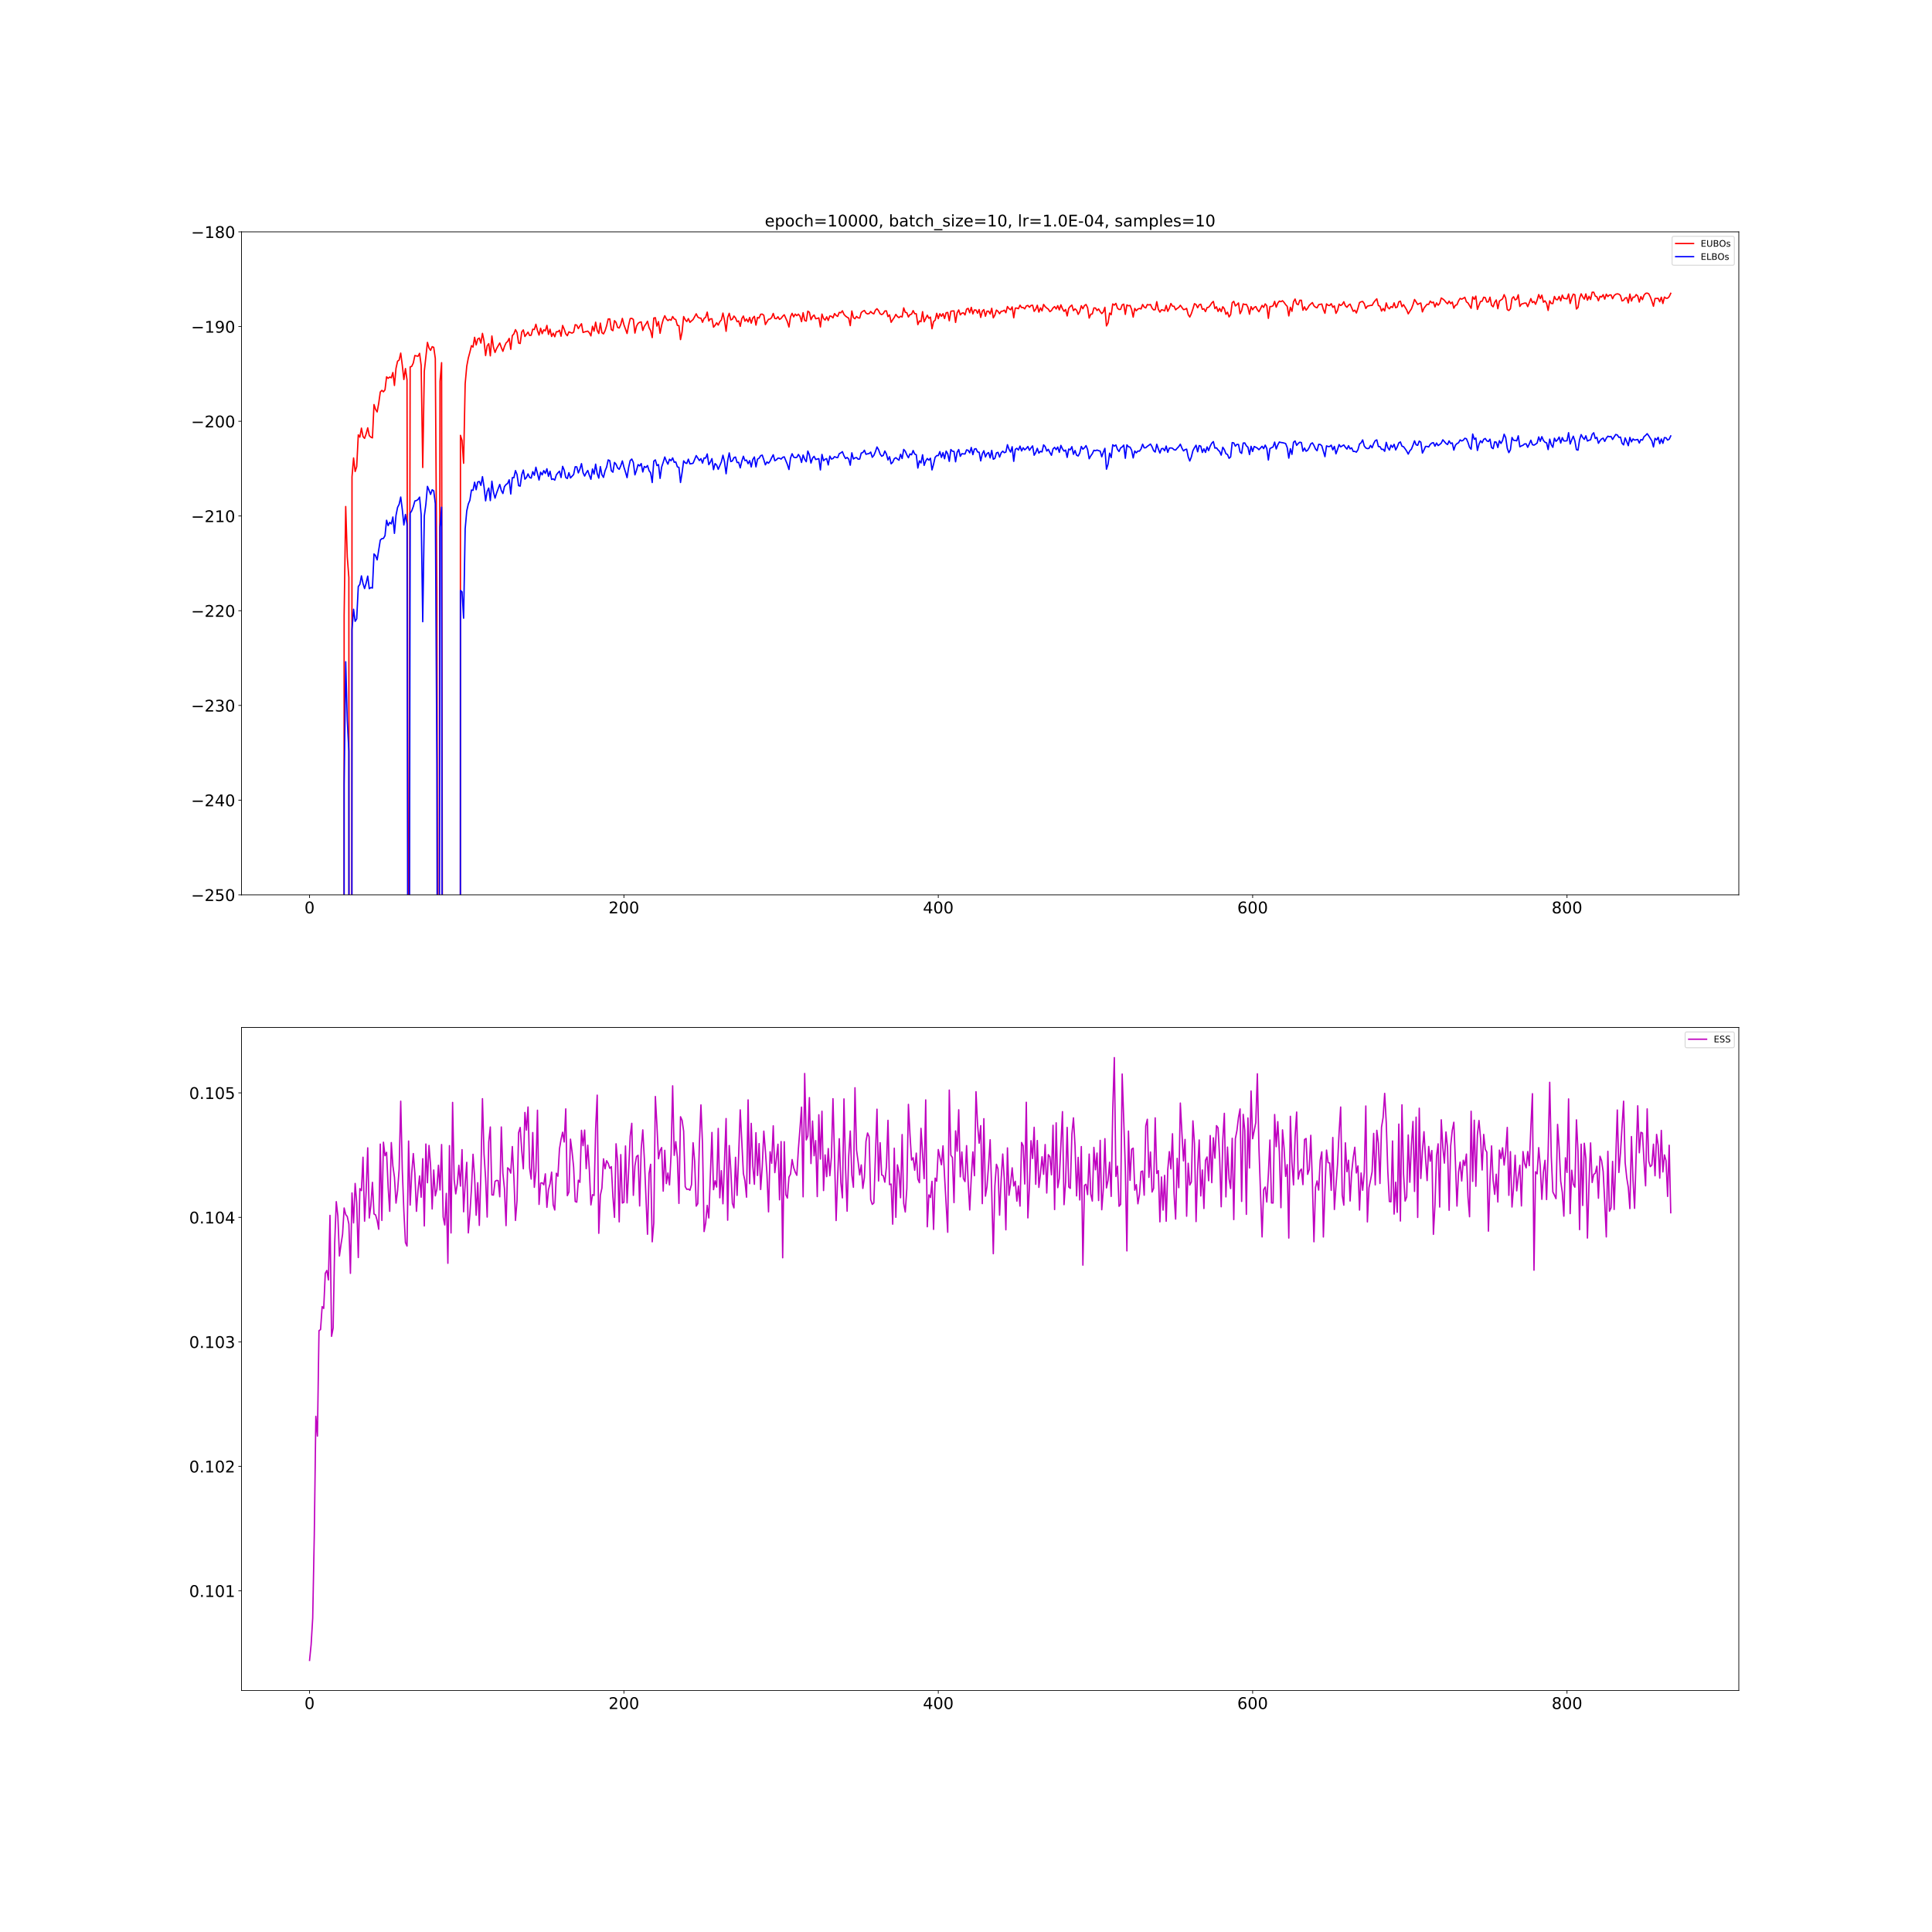 <?xml version="1.0" encoding="utf-8" standalone="no"?>
<!DOCTYPE svg PUBLIC "-//W3C//DTD SVG 1.1//EN"
  "http://www.w3.org/Graphics/SVG/1.1/DTD/svg11.dtd">
<!-- Created with matplotlib (http://matplotlib.org/) -->
<svg height="2160pt" version="1.1" viewBox="0 0 2160 2160" width="2160pt" xmlns="http://www.w3.org/2000/svg" xmlns:xlink="http://www.w3.org/1999/xlink">
 <defs>
  <style type="text/css">
*{stroke-linecap:butt;stroke-linejoin:round;}
  </style>
 </defs>
 <g id="figure_1">
  <g id="patch_1">
   <path d="M 0 2160 
L 2160 2160 
L 2160 0 
L 0 0 
z
" style="fill:#ffffff;"/>
  </g>
  <g id="axes_1">
   <g id="patch_2">
    <path d="M 270 1000.473 
L 1944 1000.473 
L 1944 259.2 
L 270 259.2 
z
" style="fill:#ffffff;"/>
   </g>
   <g id="matplotlib.axis_1">
    <g id="xtick_1">
     <g id="line2d_1">
      <defs>
       <path d="M 0 0 
L 0 3.5 
" id="me5baab0bdf" style="stroke:#000000;stroke-width:0.8;"/>
      </defs>
      <g>
       <use style="stroke:#000000;stroke-width:0.8;" x="346.091" xlink:href="#me5baab0bdf" y="1000.473"/>
      </g>
     </g>
     <g id="text_1">
      <!-- 0 -->
      <defs>
       <path d="M 31.781 66.406 
Q 24.172 66.406 20.328 58.906 
Q 16.5 51.422 16.5 36.375 
Q 16.5 21.391 20.328 13.891 
Q 24.172 6.391 31.781 6.391 
Q 39.453 6.391 43.281 13.891 
Q 47.125 21.391 47.125 36.375 
Q 47.125 51.422 43.281 58.906 
Q 39.453 66.406 31.781 66.406 
z
M 31.781 74.219 
Q 44.047 74.219 50.516 64.516 
Q 56.984 54.828 56.984 36.375 
Q 56.984 17.969 50.516 8.266 
Q 44.047 -1.422 31.781 -1.422 
Q 19.531 -1.422 13.062 8.266 
Q 6.594 17.969 6.594 36.375 
Q 6.594 54.828 13.062 64.516 
Q 19.531 74.219 31.781 74.219 
z
" id="DejaVuSans-30"/>
      </defs>
      <g transform="translate(340.365 1021.15)scale(0.18 -0.18)">
       <use xlink:href="#DejaVuSans-30"/>
      </g>
     </g>
    </g>
    <g id="xtick_2">
     <g id="line2d_2">
      <g>
       <use style="stroke:#000000;stroke-width:0.8;" x="697.55" xlink:href="#me5baab0bdf" y="1000.473"/>
      </g>
     </g>
     <g id="text_2">
      <!-- 200 -->
      <defs>
       <path d="M 19.188 8.297 
L 53.609 8.297 
L 53.609 0 
L 7.328 0 
L 7.328 8.297 
Q 12.938 14.109 22.625 23.891 
Q 32.328 33.688 34.812 36.531 
Q 39.547 41.844 41.422 45.531 
Q 43.312 49.219 43.312 52.781 
Q 43.312 58.594 39.234 62.25 
Q 35.156 65.922 28.609 65.922 
Q 23.969 65.922 18.812 64.312 
Q 13.672 62.703 7.812 59.422 
L 7.812 69.391 
Q 13.766 71.781 18.938 73 
Q 24.125 74.219 28.422 74.219 
Q 39.75 74.219 46.484 68.547 
Q 53.219 62.891 53.219 53.422 
Q 53.219 48.922 51.531 44.891 
Q 49.859 40.875 45.406 35.406 
Q 44.188 33.984 37.641 27.219 
Q 31.109 20.453 19.188 8.297 
z
" id="DejaVuSans-32"/>
      </defs>
      <g transform="translate(680.371 1021.15)scale(0.18 -0.18)">
       <use xlink:href="#DejaVuSans-32"/>
       <use x="63.623" xlink:href="#DejaVuSans-30"/>
       <use x="127.246" xlink:href="#DejaVuSans-30"/>
      </g>
     </g>
    </g>
    <g id="xtick_3">
     <g id="line2d_3">
      <g>
       <use style="stroke:#000000;stroke-width:0.8;" x="1049.009" xlink:href="#me5baab0bdf" y="1000.473"/>
      </g>
     </g>
     <g id="text_3">
      <!-- 400 -->
      <defs>
       <path d="M 37.797 64.312 
L 12.891 25.391 
L 37.797 25.391 
z
M 35.203 72.906 
L 47.609 72.906 
L 47.609 25.391 
L 58.016 25.391 
L 58.016 17.188 
L 47.609 17.188 
L 47.609 0 
L 37.797 0 
L 37.797 17.188 
L 4.891 17.188 
L 4.891 26.703 
z
" id="DejaVuSans-34"/>
      </defs>
      <g transform="translate(1031.83 1021.15)scale(0.18 -0.18)">
       <use xlink:href="#DejaVuSans-34"/>
       <use x="63.623" xlink:href="#DejaVuSans-30"/>
       <use x="127.246" xlink:href="#DejaVuSans-30"/>
      </g>
     </g>
    </g>
    <g id="xtick_4">
     <g id="line2d_4">
      <g>
       <use style="stroke:#000000;stroke-width:0.8;" x="1400.468" xlink:href="#me5baab0bdf" y="1000.473"/>
      </g>
     </g>
     <g id="text_4">
      <!-- 600 -->
      <defs>
       <path d="M 33.016 40.375 
Q 26.375 40.375 22.484 35.828 
Q 18.609 31.297 18.609 23.391 
Q 18.609 15.531 22.484 10.953 
Q 26.375 6.391 33.016 6.391 
Q 39.656 6.391 43.531 10.953 
Q 47.406 15.531 47.406 23.391 
Q 47.406 31.297 43.531 35.828 
Q 39.656 40.375 33.016 40.375 
z
M 52.594 71.297 
L 52.594 62.312 
Q 48.875 64.062 45.094 64.984 
Q 41.312 65.922 37.594 65.922 
Q 27.828 65.922 22.672 59.328 
Q 17.531 52.734 16.797 39.406 
Q 19.672 43.656 24.016 45.922 
Q 28.375 48.188 33.594 48.188 
Q 44.578 48.188 50.953 41.516 
Q 57.328 34.859 57.328 23.391 
Q 57.328 12.156 50.688 5.359 
Q 44.047 -1.422 33.016 -1.422 
Q 20.359 -1.422 13.672 8.266 
Q 6.984 17.969 6.984 36.375 
Q 6.984 53.656 15.188 63.938 
Q 23.391 74.219 37.203 74.219 
Q 40.922 74.219 44.703 73.484 
Q 48.484 72.75 52.594 71.297 
z
" id="DejaVuSans-36"/>
      </defs>
      <g transform="translate(1383.29 1021.15)scale(0.18 -0.18)">
       <use xlink:href="#DejaVuSans-36"/>
       <use x="63.623" xlink:href="#DejaVuSans-30"/>
       <use x="127.246" xlink:href="#DejaVuSans-30"/>
      </g>
     </g>
    </g>
    <g id="xtick_5">
     <g id="line2d_5">
      <g>
       <use style="stroke:#000000;stroke-width:0.8;" x="1751.928" xlink:href="#me5baab0bdf" y="1000.473"/>
      </g>
     </g>
     <g id="text_5">
      <!-- 800 -->
      <defs>
       <path d="M 31.781 34.625 
Q 24.75 34.625 20.719 30.859 
Q 16.703 27.094 16.703 20.516 
Q 16.703 13.922 20.719 10.156 
Q 24.75 6.391 31.781 6.391 
Q 38.812 6.391 42.859 10.172 
Q 46.922 13.969 46.922 20.516 
Q 46.922 27.094 42.891 30.859 
Q 38.875 34.625 31.781 34.625 
z
M 21.922 38.812 
Q 15.578 40.375 12.031 44.719 
Q 8.5 49.078 8.5 55.328 
Q 8.5 64.062 14.719 69.141 
Q 20.953 74.219 31.781 74.219 
Q 42.672 74.219 48.875 69.141 
Q 55.078 64.062 55.078 55.328 
Q 55.078 49.078 51.531 44.719 
Q 48 40.375 41.703 38.812 
Q 48.828 37.156 52.797 32.312 
Q 56.781 27.484 56.781 20.516 
Q 56.781 9.906 50.312 4.234 
Q 43.844 -1.422 31.781 -1.422 
Q 19.734 -1.422 13.25 4.234 
Q 6.781 9.906 6.781 20.516 
Q 6.781 27.484 10.781 32.312 
Q 14.797 37.156 21.922 38.812 
z
M 18.312 54.391 
Q 18.312 48.734 21.844 45.562 
Q 25.391 42.391 31.781 42.391 
Q 38.141 42.391 41.719 45.562 
Q 45.312 48.734 45.312 54.391 
Q 45.312 60.062 41.719 63.234 
Q 38.141 66.406 31.781 66.406 
Q 25.391 66.406 21.844 63.234 
Q 18.312 60.062 18.312 54.391 
z
" id="DejaVuSans-38"/>
      </defs>
      <g transform="translate(1734.749 1021.15)scale(0.18 -0.18)">
       <use xlink:href="#DejaVuSans-38"/>
       <use x="63.623" xlink:href="#DejaVuSans-30"/>
       <use x="127.246" xlink:href="#DejaVuSans-30"/>
      </g>
     </g>
    </g>
   </g>
   <g id="matplotlib.axis_2">
    <g id="ytick_1">
     <g id="line2d_6">
      <defs>
       <path d="M 0 0 
L -3.5 0 
" id="m4f1aa6e6ec" style="stroke:#000000;stroke-width:0.8;"/>
      </defs>
      <g>
       <use style="stroke:#000000;stroke-width:0.8;" x="270" xlink:href="#m4f1aa6e6ec" y="1000.473"/>
      </g>
     </g>
     <g id="text_6">
      <!-- −250 -->
      <defs>
       <path d="M 10.594 35.5 
L 73.188 35.5 
L 73.188 27.203 
L 10.594 27.203 
z
" id="DejaVuSans-2212"/>
       <path d="M 10.797 72.906 
L 49.516 72.906 
L 49.516 64.594 
L 19.828 64.594 
L 19.828 46.734 
Q 21.969 47.469 24.109 47.828 
Q 26.266 48.188 28.422 48.188 
Q 40.625 48.188 47.75 41.5 
Q 54.891 34.812 54.891 23.391 
Q 54.891 11.625 47.562 5.094 
Q 40.234 -1.422 26.906 -1.422 
Q 22.312 -1.422 17.547 -0.641 
Q 12.797 0.141 7.719 1.703 
L 7.719 11.625 
Q 12.109 9.234 16.797 8.062 
Q 21.484 6.891 26.703 6.891 
Q 35.156 6.891 40.078 11.328 
Q 45.016 15.766 45.016 23.391 
Q 45.016 31 40.078 35.438 
Q 35.156 39.891 26.703 39.891 
Q 22.75 39.891 18.812 39.016 
Q 14.891 38.141 10.797 36.281 
z
" id="DejaVuSans-35"/>
      </defs>
      <g transform="translate(213.559 1007.311)scale(0.18 -0.18)">
       <use xlink:href="#DejaVuSans-2212"/>
       <use x="83.789" xlink:href="#DejaVuSans-32"/>
       <use x="147.412" xlink:href="#DejaVuSans-35"/>
       <use x="211.035" xlink:href="#DejaVuSans-30"/>
      </g>
     </g>
    </g>
    <g id="ytick_2">
     <g id="line2d_7">
      <g>
       <use style="stroke:#000000;stroke-width:0.8;" x="270" xlink:href="#m4f1aa6e6ec" y="894.577"/>
      </g>
     </g>
     <g id="text_7">
      <!-- −240 -->
      <g transform="translate(213.559 901.415)scale(0.18 -0.18)">
       <use xlink:href="#DejaVuSans-2212"/>
       <use x="83.789" xlink:href="#DejaVuSans-32"/>
       <use x="147.412" xlink:href="#DejaVuSans-34"/>
       <use x="211.035" xlink:href="#DejaVuSans-30"/>
      </g>
     </g>
    </g>
    <g id="ytick_3">
     <g id="line2d_8">
      <g>
       <use style="stroke:#000000;stroke-width:0.8;" x="270" xlink:href="#m4f1aa6e6ec" y="788.681"/>
      </g>
     </g>
     <g id="text_8">
      <!-- −230 -->
      <defs>
       <path d="M 40.578 39.312 
Q 47.656 37.797 51.625 33 
Q 55.609 28.219 55.609 21.188 
Q 55.609 10.406 48.188 4.484 
Q 40.766 -1.422 27.094 -1.422 
Q 22.516 -1.422 17.656 -0.516 
Q 12.797 0.391 7.625 2.203 
L 7.625 11.719 
Q 11.719 9.328 16.594 8.109 
Q 21.484 6.891 26.812 6.891 
Q 36.078 6.891 40.938 10.547 
Q 45.797 14.203 45.797 21.188 
Q 45.797 27.641 41.281 31.266 
Q 36.766 34.906 28.719 34.906 
L 20.219 34.906 
L 20.219 43.016 
L 29.109 43.016 
Q 36.375 43.016 40.234 45.922 
Q 44.094 48.828 44.094 54.297 
Q 44.094 59.906 40.109 62.906 
Q 36.141 65.922 28.719 65.922 
Q 24.656 65.922 20.016 65.031 
Q 15.375 64.156 9.812 62.312 
L 9.812 71.094 
Q 15.438 72.656 20.344 73.438 
Q 25.25 74.219 29.594 74.219 
Q 40.828 74.219 47.359 69.109 
Q 53.906 64.016 53.906 55.328 
Q 53.906 49.266 50.438 45.094 
Q 46.969 40.922 40.578 39.312 
z
" id="DejaVuSans-33"/>
      </defs>
      <g transform="translate(213.559 795.519)scale(0.18 -0.18)">
       <use xlink:href="#DejaVuSans-2212"/>
       <use x="83.789" xlink:href="#DejaVuSans-32"/>
       <use x="147.412" xlink:href="#DejaVuSans-33"/>
       <use x="211.035" xlink:href="#DejaVuSans-30"/>
      </g>
     </g>
    </g>
    <g id="ytick_4">
     <g id="line2d_9">
      <g>
       <use style="stroke:#000000;stroke-width:0.8;" x="270" xlink:href="#m4f1aa6e6ec" y="682.784"/>
      </g>
     </g>
     <g id="text_9">
      <!-- −220 -->
      <g transform="translate(213.559 689.623)scale(0.18 -0.18)">
       <use xlink:href="#DejaVuSans-2212"/>
       <use x="83.789" xlink:href="#DejaVuSans-32"/>
       <use x="147.412" xlink:href="#DejaVuSans-32"/>
       <use x="211.035" xlink:href="#DejaVuSans-30"/>
      </g>
     </g>
    </g>
    <g id="ytick_5">
     <g id="line2d_10">
      <g>
       <use style="stroke:#000000;stroke-width:0.8;" x="270" xlink:href="#m4f1aa6e6ec" y="576.888"/>
      </g>
     </g>
     <g id="text_10">
      <!-- −210 -->
      <defs>
       <path d="M 12.406 8.297 
L 28.516 8.297 
L 28.516 63.922 
L 10.984 60.406 
L 10.984 69.391 
L 28.422 72.906 
L 38.281 72.906 
L 38.281 8.297 
L 54.391 8.297 
L 54.391 0 
L 12.406 0 
z
" id="DejaVuSans-31"/>
      </defs>
      <g transform="translate(213.559 583.727)scale(0.18 -0.18)">
       <use xlink:href="#DejaVuSans-2212"/>
       <use x="83.789" xlink:href="#DejaVuSans-32"/>
       <use x="147.412" xlink:href="#DejaVuSans-31"/>
       <use x="211.035" xlink:href="#DejaVuSans-30"/>
      </g>
     </g>
    </g>
    <g id="ytick_6">
     <g id="line2d_11">
      <g>
       <use style="stroke:#000000;stroke-width:0.8;" x="270" xlink:href="#m4f1aa6e6ec" y="470.992"/>
      </g>
     </g>
     <g id="text_11">
      <!-- −200 -->
      <g transform="translate(213.559 477.831)scale(0.18 -0.18)">
       <use xlink:href="#DejaVuSans-2212"/>
       <use x="83.789" xlink:href="#DejaVuSans-32"/>
       <use x="147.412" xlink:href="#DejaVuSans-30"/>
       <use x="211.035" xlink:href="#DejaVuSans-30"/>
      </g>
     </g>
    </g>
    <g id="ytick_7">
     <g id="line2d_12">
      <g>
       <use style="stroke:#000000;stroke-width:0.8;" x="270" xlink:href="#m4f1aa6e6ec" y="365.096"/>
      </g>
     </g>
     <g id="text_12">
      <!-- −190 -->
      <defs>
       <path d="M 10.984 1.516 
L 10.984 10.5 
Q 14.703 8.734 18.5 7.812 
Q 22.312 6.891 25.984 6.891 
Q 35.75 6.891 40.891 13.453 
Q 46.047 20.016 46.781 33.406 
Q 43.953 29.203 39.594 26.953 
Q 35.25 24.703 29.984 24.703 
Q 19.047 24.703 12.672 31.312 
Q 6.297 37.938 6.297 49.422 
Q 6.297 60.641 12.938 67.422 
Q 19.578 74.219 30.609 74.219 
Q 43.266 74.219 49.922 64.516 
Q 56.594 54.828 56.594 36.375 
Q 56.594 19.141 48.406 8.859 
Q 40.234 -1.422 26.422 -1.422 
Q 22.703 -1.422 18.891 -0.688 
Q 15.094 0.047 10.984 1.516 
z
M 30.609 32.422 
Q 37.25 32.422 41.125 36.953 
Q 45.016 41.5 45.016 49.422 
Q 45.016 57.281 41.125 61.844 
Q 37.25 66.406 30.609 66.406 
Q 23.969 66.406 20.094 61.844 
Q 16.219 57.281 16.219 49.422 
Q 16.219 41.5 20.094 36.953 
Q 23.969 32.422 30.609 32.422 
z
" id="DejaVuSans-39"/>
      </defs>
      <g transform="translate(213.559 371.935)scale(0.18 -0.18)">
       <use xlink:href="#DejaVuSans-2212"/>
       <use x="83.789" xlink:href="#DejaVuSans-31"/>
       <use x="147.412" xlink:href="#DejaVuSans-39"/>
       <use x="211.035" xlink:href="#DejaVuSans-30"/>
      </g>
     </g>
    </g>
    <g id="ytick_8">
     <g id="line2d_13">
      <g>
       <use style="stroke:#000000;stroke-width:0.8;" x="270" xlink:href="#m4f1aa6e6ec" y="259.2"/>
      </g>
     </g>
     <g id="text_13">
      <!-- −180 -->
      <g transform="translate(213.559 266.039)scale(0.18 -0.18)">
       <use xlink:href="#DejaVuSans-2212"/>
       <use x="83.789" xlink:href="#DejaVuSans-31"/>
       <use x="147.412" xlink:href="#DejaVuSans-38"/>
       <use x="211.035" xlink:href="#DejaVuSans-30"/>
      </g>
     </g>
    </g>
   </g>
   <g id="line2d_14">
    <path clip-path="url(#p663139033d)" d="M 384.382 2161 
L 384.751 688.046 
L 386.509 566.29 
L 388.266 622.688 
L 390.023 645.6 
L 390.63 2161 
M 392.902 2161 
L 393.538 533.135 
L 395.295 511.998 
L 397.052 527.167 
L 398.81 521.626 
L 400.567 486.189 
L 402.324 488.722 
L 404.082 478.65 
L 405.839 488.043 
L 407.596 490.103 
L 409.354 485.081 
L 411.111 478.316 
L 412.868 487.019 
L 414.625 488.739 
L 416.383 489.561 
L 418.14 452.3 
L 419.897 457.689 
L 421.655 460.553 
L 423.412 450.887 
L 425.169 438.254 
L 426.927 436.407 
L 428.684 438.061 
L 430.441 435.811 
L 432.198 421.279 
L 433.956 422.986 
L 435.713 421.523 
L 437.47 422.403 
L 439.228 416.46 
L 440.985 430.961 
L 442.742 411.757 
L 444.499 403.822 
L 446.257 402.519 
L 448.014 394.763 
L 449.771 408.327 
L 451.529 424.308 
L 453.286 412.054 
L 455.043 424.712 
L 456.801 1316.018 
L 458.558 410.22 
L 460.315 409.608 
L 462.072 405.826 
L 463.83 397.458 
L 465.587 397.945 
L 467.344 398.294 
L 469.102 395.029 
L 470.859 408.445 
L 472.616 522.678 
L 474.374 415.152 
L 477.888 382.778 
L 479.645 389.12 
L 481.403 391.712 
L 483.16 387.568 
L 484.917 388.347 
L 486.675 400.814 
L 488.432 661.561 
L 490.189 1516.508 
L 491.946 426.278 
L 493.704 405.483 
L 495.461 1689.542 
L 495.461 2161 
M 514.424 2161 
L 514.791 486.725 
L 516.549 492.374 
L 518.306 517.932 
L 520.063 429.147 
L 521.82 409.533 
L 523.578 400.239 
L 525.335 393.703 
L 527.092 386.496 
L 528.85 388.033 
L 530.607 377.117 
L 532.364 385.648 
L 534.122 378.959 
L 535.879 377.97 
L 537.636 383.557 
L 539.393 372.699 
L 541.151 381.247 
L 542.908 397.515 
L 544.665 386.606 
L 546.423 384.196 
L 548.18 397.853 
L 549.937 375.628 
L 551.695 388.156 
L 553.452 394.055 
L 555.209 389.661 
L 558.724 383.473 
L 560.481 388.556 
L 562.238 392.782 
L 563.996 387.413 
L 565.753 383.444 
L 567.51 381.798 
L 569.267 378.287 
L 571.025 390.559 
L 572.782 375.216 
L 574.539 373.28 
L 576.297 368.544 
L 578.054 371.828 
L 579.811 383.529 
L 581.569 384.05 
L 583.326 371.139 
L 585.083 368.813 
L 586.84 376.229 
L 590.355 371.271 
L 592.112 375.113 
L 593.87 374.752 
L 595.627 368.039 
L 597.384 368.436 
L 599.142 362.514 
L 600.899 369.471 
L 602.656 374.665 
L 604.413 366.952 
L 606.171 373.059 
L 607.928 368.747 
L 609.685 369.93 
L 611.443 363.809 
L 613.2 373.835 
L 614.957 368.063 
L 616.714 376.177 
L 618.472 372.474 
L 620.229 376.508 
L 621.986 370.879 
L 623.744 370.898 
L 625.501 369.202 
L 627.258 375.893 
L 629.016 363.864 
L 630.773 368.014 
L 632.53 373.237 
L 634.287 375.326 
L 636.045 370.99 
L 637.802 371.797 
L 639.559 372.441 
L 641.317 371.409 
L 643.074 363.013 
L 644.831 363.544 
L 646.588 367.399 
L 648.346 364.43 
L 650.103 361.96 
L 651.86 371.717 
L 653.618 371.058 
L 657.132 370.184 
L 658.89 372.072 
L 660.647 375.555 
L 662.404 364.782 
L 664.161 370.235 
L 665.919 360.181 
L 667.676 369.298 
L 669.433 372.875 
L 671.191 361.229 
L 672.948 371.97 
L 674.705 373.315 
L 676.463 369.806 
L 678.22 364.169 
L 679.977 356.599 
L 681.734 356.557 
L 683.492 368.516 
L 685.249 369.693 
L 687.006 358.481 
L 688.764 360.516 
L 690.521 366.144 
L 692.278 366.718 
L 694.035 362.672 
L 695.793 355.933 
L 697.55 363.052 
L 701.065 372.853 
L 702.822 363.492 
L 704.579 356.186 
L 706.337 355.878 
L 708.094 357.229 
L 709.851 372.407 
L 711.608 364.738 
L 713.366 361.552 
L 715.123 360.336 
L 716.88 359.868 
L 718.638 369.462 
L 720.395 364.763 
L 722.152 362.308 
L 723.91 359.138 
L 725.667 366.328 
L 727.424 369.754 
L 729.181 377.434 
L 730.939 355.585 
L 732.696 355.185 
L 734.453 364.638 
L 736.211 359.585 
L 737.968 372.651 
L 739.725 363.578 
L 741.482 357.266 
L 743.24 352.967 
L 744.997 356.567 
L 746.754 358.436 
L 748.512 357.05 
L 750.269 358.044 
L 752.026 353.887 
L 753.784 356.565 
L 755.541 357.269 
L 757.298 363.741 
L 759.055 364.101 
L 760.813 379.697 
L 762.57 371.113 
L 764.327 353.907 
L 766.085 357.493 
L 767.842 359.508 
L 769.599 356.169 
L 771.356 360.411 
L 773.114 358.751 
L 774.871 357.247 
L 778.386 350.83 
L 780.143 354.443 
L 781.9 355.537 
L 783.658 355.725 
L 785.415 360.335 
L 787.172 355.979 
L 788.929 354.734 
L 790.687 348.93 
L 792.444 358.838 
L 794.201 356.506 
L 795.959 356.395 
L 797.716 365.775 
L 799.473 363.725 
L 801.231 360.833 
L 802.988 363.484 
L 804.745 359.665 
L 806.502 357.712 
L 808.26 350.02 
L 810.017 358.165 
L 811.774 370.404 
L 813.532 354.925 
L 815.289 350.268 
L 817.046 357.734 
L 818.803 356.862 
L 820.561 353.34 
L 822.318 355.418 
L 824.075 359.665 
L 825.833 358.768 
L 827.59 364.858 
L 829.347 356.292 
L 831.105 353.318 
L 832.862 359.105 
L 834.619 356.619 
L 836.376 359.901 
L 838.134 354.903 
L 839.891 361.285 
L 841.648 355.543 
L 843.406 353.679 
L 845.163 363.494 
L 846.92 354.922 
L 848.678 355.559 
L 850.435 351.362 
L 852.192 351.175 
L 853.949 352.51 
L 855.707 362.882 
L 857.464 359.787 
L 859.221 356.955 
L 860.979 356.663 
L 862.736 354.96 
L 864.493 350.401 
L 866.25 356.025 
L 868.008 356.337 
L 869.765 354.126 
L 871.522 357.084 
L 873.28 355.96 
L 875.037 353.612 
L 876.794 351.918 
L 880.309 359.771 
L 882.066 365.589 
L 883.823 354.045 
L 885.581 350.3 
L 887.338 354.27 
L 889.095 351.176 
L 890.853 352.928 
L 892.61 351.229 
L 894.367 353.502 
L 896.125 359.607 
L 897.882 349.595 
L 899.639 358.217 
L 901.396 359.014 
L 903.154 347.881 
L 904.911 349.179 
L 906.668 357.48 
L 908.426 353.797 
L 910.183 352.22 
L 911.94 356.367 
L 913.697 356.021 
L 915.455 355.377 
L 917.212 365.52 
L 918.969 351.139 
L 920.727 356.077 
L 922.484 357.818 
L 924.241 354.234 
L 925.999 358.291 
L 927.756 353.236 
L 929.513 353.645 
L 931.27 355.409 
L 933.028 350.555 
L 934.785 352.683 
L 936.542 353.735 
L 938.3 349.22 
L 940.057 349.767 
L 941.814 347.435 
L 943.571 351.443 
L 945.329 353.386 
L 947.086 354.653 
L 948.843 355.674 
L 950.601 364.072 
L 952.358 347.67 
L 954.115 355.105 
L 955.873 356.378 
L 957.63 353.759 
L 959.387 355.363 
L 961.144 355.599 
L 962.902 349.434 
L 964.659 348.032 
L 966.416 347.101 
L 968.174 349.996 
L 969.931 350.99 
L 971.688 350.575 
L 973.446 348.249 
L 975.203 350.105 
L 976.96 350.891 
L 978.717 346.81 
L 980.475 345.146 
L 982.232 347.341 
L 983.989 350.836 
L 985.747 351.72 
L 987.504 350.589 
L 989.261 347.667 
L 991.018 347.558 
L 992.776 353.992 
L 994.533 352.052 
L 996.29 360.354 
L 998.048 357.487 
L 999.805 354.891 
L 1001.562 351.518 
L 1003.32 353.896 
L 1005.077 355.136 
L 1006.834 353.571 
L 1008.591 354.353 
L 1010.349 344.211 
L 1012.106 349.205 
L 1013.863 349.625 
L 1015.621 354.434 
L 1017.378 351.668 
L 1019.135 351.247 
L 1020.893 347.232 
L 1022.65 350.716 
L 1024.407 350.783 
L 1026.164 362.933 
L 1027.922 358.775 
L 1029.679 359.675 
L 1031.436 348.439 
L 1033.194 359.75 
L 1036.708 352.349 
L 1038.465 355.861 
L 1040.223 354.534 
L 1041.98 367.548 
L 1043.737 359.499 
L 1045.495 358.012 
L 1047.252 350.263 
L 1049.009 356.285 
L 1050.767 350.746 
L 1052.524 353.638 
L 1054.281 350.68 
L 1056.038 356.108 
L 1057.796 349.623 
L 1059.553 349.332 
L 1061.31 358.641 
L 1063.068 347.957 
L 1064.825 347.687 
L 1066.582 347.628 
L 1068.339 360.488 
L 1070.097 349.829 
L 1071.854 346.496 
L 1073.611 352.031 
L 1075.369 350.116 
L 1077.126 349.742 
L 1078.883 352.105 
L 1080.641 345.625 
L 1082.398 344.734 
L 1084.155 349.705 
L 1085.912 343.604 
L 1087.67 350.951 
L 1089.427 346.526 
L 1091.184 346.658 
L 1092.942 350.221 
L 1094.699 346.068 
L 1096.456 354.895 
L 1098.214 347.922 
L 1099.971 346.127 
L 1101.728 353.537 
L 1103.485 347.9 
L 1105.243 347.888 
L 1107 351.06 
L 1108.757 344.657 
L 1110.515 355.369 
L 1112.272 352.273 
L 1114.029 346.688 
L 1115.786 348.116 
L 1117.544 350.753 
L 1119.301 348.04 
L 1121.058 347.896 
L 1122.816 346.792 
L 1124.573 349.648 
L 1126.33 342.681 
L 1128.088 345.07 
L 1129.845 346.369 
L 1131.602 343.107 
L 1133.359 355.326 
L 1135.117 344.458 
L 1136.874 344.428 
L 1138.631 345.146 
L 1140.389 341.213 
L 1142.146 343.851 
L 1143.903 343.781 
L 1145.661 345.328 
L 1147.418 342.087 
L 1149.175 341.463 
L 1150.932 343.566 
L 1152.69 341.478 
L 1154.447 341.223 
L 1156.204 348.111 
L 1157.962 345.721 
L 1159.719 341.258 
L 1161.476 348.967 
L 1163.233 344.2 
L 1164.991 347.568 
L 1166.748 340.343 
L 1168.505 342.837 
L 1170.263 344.419 
L 1172.02 345.616 
L 1173.777 348.453 
L 1175.535 347.177 
L 1177.292 344.312 
L 1179.049 342.776 
L 1180.806 345.442 
L 1182.564 341.723 
L 1184.321 346.481 
L 1186.078 340.812 
L 1187.836 345.124 
L 1189.593 348.123 
L 1191.35 345.988 
L 1193.107 353.249 
L 1194.865 344.747 
L 1196.622 342.522 
L 1198.379 341.087 
L 1200.137 347.305 
L 1201.894 345.28 
L 1203.651 346.814 
L 1205.409 351.505 
L 1207.166 348.344 
L 1208.923 341.799 
L 1210.68 345.184 
L 1212.438 341.681 
L 1214.195 340.4 
L 1215.952 344.116 
L 1217.71 355.648 
L 1219.467 351.308 
L 1221.224 350.955 
L 1222.982 344.284 
L 1224.739 344.334 
L 1226.496 347.2 
L 1228.253 345.382 
L 1230.011 348.357 
L 1231.768 350.611 
L 1233.525 348.677 
L 1235.283 343.561 
L 1237.04 364.379 
L 1238.797 361.073 
L 1240.554 350.005 
L 1242.312 351.878 
L 1244.069 339.795 
L 1245.826 341.15 
L 1247.584 339.173 
L 1249.341 344.539 
L 1251.098 346.025 
L 1252.856 345.852 
L 1254.613 340.836 
L 1256.37 340.041 
L 1258.127 351.517 
L 1259.885 340.905 
L 1261.642 341.925 
L 1263.399 341.463 
L 1265.157 345.944 
L 1266.914 354.525 
L 1268.671 344.812 
L 1270.429 347.402 
L 1272.186 345.521 
L 1273.943 344.801 
L 1275.7 345.457 
L 1277.458 340.415 
L 1279.215 343.294 
L 1280.972 344.262 
L 1282.73 340.462 
L 1284.487 340.97 
L 1286.244 340.441 
L 1288.001 344.379 
L 1289.759 346.417 
L 1291.516 346.206 
L 1293.273 337.284 
L 1295.031 345.784 
L 1296.788 348.985 
L 1298.545 346.316 
L 1300.303 346.693 
L 1302.06 347.493 
L 1303.817 341.468 
L 1305.574 348.089 
L 1307.332 344.574 
L 1309.089 339.304 
L 1310.846 342.316 
L 1312.604 342.4 
L 1314.361 346.387 
L 1316.118 344.748 
L 1317.875 343.771 
L 1319.633 341.293 
L 1323.147 346.161 
L 1324.905 345.824 
L 1326.662 344.775 
L 1328.419 351.687 
L 1330.177 354.438 
L 1331.934 350.627 
L 1333.691 345.373 
L 1335.448 339.502 
L 1337.206 340.579 
L 1338.963 344.093 
L 1340.72 340.81 
L 1342.478 340.109 
L 1344.235 345.792 
L 1345.992 345.146 
L 1347.75 348.361 
L 1349.507 343.898 
L 1351.264 343.521 
L 1353.021 341.479 
L 1354.779 338.649 
L 1356.536 336.997 
L 1358.293 345.053 
L 1360.051 342.994 
L 1361.808 348.183 
L 1363.565 344.748 
L 1365.322 348.429 
L 1367.08 342.926 
L 1368.837 345.14 
L 1370.594 351.395 
L 1372.352 349.022 
L 1374.109 354.32 
L 1375.866 351.692 
L 1377.624 338.428 
L 1379.381 336.892 
L 1381.138 342.076 
L 1382.895 340.6 
L 1384.653 338.697 
L 1386.41 350.725 
L 1388.167 347.211 
L 1389.925 339.728 
L 1391.682 340.501 
L 1393.439 340.223 
L 1395.197 343.629 
L 1396.954 351.321 
L 1398.711 342.844 
L 1400.468 346.308 
L 1402.226 343.744 
L 1403.983 342.752 
L 1405.74 346.208 
L 1407.498 348.494 
L 1409.255 345.135 
L 1411.012 341.41 
L 1412.769 343.704 
L 1414.527 339.742 
L 1416.284 341.843 
L 1418.041 355.923 
L 1419.799 342.759 
L 1421.556 342.673 
L 1423.313 341.859 
L 1425.071 336.914 
L 1426.828 343.443 
L 1428.585 338.932 
L 1430.342 336.604 
L 1432.1 337.297 
L 1433.857 336.198 
L 1435.614 338.086 
L 1437.372 340.618 
L 1439.129 342.518 
L 1440.886 353.206 
L 1442.644 343.489 
L 1444.401 348.078 
L 1446.158 337.455 
L 1447.915 334.321 
L 1449.673 339.742 
L 1451.43 340.686 
L 1453.187 335.686 
L 1454.945 335.659 
L 1456.702 346.866 
L 1458.459 343.015 
L 1460.216 346.748 
L 1461.974 344.511 
L 1463.731 341.444 
L 1467.246 338.28 
L 1469.003 341.859 
L 1470.76 343.455 
L 1472.518 344.101 
L 1474.275 340.62 
L 1477.789 339.914 
L 1479.547 346.042 
L 1481.304 350.243 
L 1483.061 339.733 
L 1484.819 341.337 
L 1486.576 341.58 
L 1488.333 339.54 
L 1490.09 343.518 
L 1491.848 342.029 
L 1493.605 350.362 
L 1495.362 347.098 
L 1497.12 339.988 
L 1498.877 341.578 
L 1500.634 340.413 
L 1502.392 337.351 
L 1504.149 341.888 
L 1505.906 343.529 
L 1507.663 341.191 
L 1509.421 340.005 
L 1512.935 348.094 
L 1514.693 346.765 
L 1516.45 349.933 
L 1518.207 344.7 
L 1519.965 338.27 
L 1521.722 337.403 
L 1523.479 336.999 
L 1525.236 339.505 
L 1526.994 344.896 
L 1528.751 342.252 
L 1532.266 341.477 
L 1534.023 341.402 
L 1535.78 338.265 
L 1537.537 335.931 
L 1539.295 334.09 
L 1541.052 341.629 
L 1542.809 342.365 
L 1544.567 347.777 
L 1546.324 344.891 
L 1548.081 347.645 
L 1549.839 338.662 
L 1551.596 343.637 
L 1553.353 345.269 
L 1555.11 342.737 
L 1556.868 343.747 
L 1558.625 338.61 
L 1560.382 344.061 
L 1562.14 343.242 
L 1563.897 337.427 
L 1565.654 336.701 
L 1567.412 342.886 
L 1569.169 340.609 
L 1572.683 346.449 
L 1574.441 350.912 
L 1576.198 347.941 
L 1577.955 345.346 
L 1579.713 340.71 
L 1581.47 334.816 
L 1583.227 337.499 
L 1584.984 340.448 
L 1586.742 339.374 
L 1588.499 338.782 
L 1590.256 348.731 
L 1592.014 344.578 
L 1593.771 342.256 
L 1595.528 340.14 
L 1597.286 340.356 
L 1599.043 336.603 
L 1600.8 338.526 
L 1602.557 337.717 
L 1604.315 343.157 
L 1606.072 338.619 
L 1607.829 341.267 
L 1609.587 339.24 
L 1611.344 333.177 
L 1613.101 334.299 
L 1614.858 335.733 
L 1616.616 338.002 
L 1618.373 339.667 
L 1620.13 336.644 
L 1621.888 339.497 
L 1623.645 337.707 
L 1625.402 344.571 
L 1627.16 341.298 
L 1628.917 340.727 
L 1630.674 336.342 
L 1632.431 333.601 
L 1634.189 334.484 
L 1635.946 333.555 
L 1637.703 332.358 
L 1639.461 337.451 
L 1641.218 338.7 
L 1644.733 344.703 
L 1646.49 331.889 
L 1648.247 334.696 
L 1650.004 331.059 
L 1651.762 345.894 
L 1653.519 341.199 
L 1655.276 336.998 
L 1657.034 336.783 
L 1658.791 332.293 
L 1660.548 332.751 
L 1662.305 337.699 
L 1664.063 337.38 
L 1665.82 332.235 
L 1667.577 341.351 
L 1669.335 342.983 
L 1671.092 338.031 
L 1672.849 335.334 
L 1674.607 345.137 
L 1676.364 336.575 
L 1679.878 334.144 
L 1681.636 329.406 
L 1683.393 333.38 
L 1685.15 346.124 
L 1686.908 347.149 
L 1688.665 345.201 
L 1690.422 333.82 
L 1692.18 331.753 
L 1693.937 335.376 
L 1695.694 334.394 
L 1697.451 329.533 
L 1699.209 342.599 
L 1700.966 339.986 
L 1702.723 339.476 
L 1704.481 338.833 
L 1706.238 338.871 
L 1707.995 342.809 
L 1709.752 338.536 
L 1711.51 333.839 
L 1713.267 338.313 
L 1715.024 336.979 
L 1716.782 340.206 
L 1718.539 335.568 
L 1720.296 329.32 
L 1722.054 333.831 
L 1723.811 330 
L 1725.568 337.887 
L 1727.325 336.332 
L 1729.083 339.041 
L 1730.84 347.073 
L 1732.597 336.3 
L 1734.355 339.249 
L 1736.112 339.432 
L 1737.869 331.44 
L 1739.626 334.848 
L 1741.384 335.097 
L 1743.141 331.481 
L 1744.898 336.396 
L 1746.656 329.91 
L 1748.413 333.643 
L 1750.17 333.812 
L 1751.928 334.189 
L 1753.685 328.659 
L 1755.442 339.304 
L 1757.199 333.19 
L 1758.957 328.82 
L 1760.714 329.547 
L 1762.471 345.498 
L 1764.229 343.7 
L 1765.986 333.469 
L 1767.743 328.483 
L 1769.501 331.985 
L 1771.258 334.467 
L 1773.015 328.575 
L 1774.772 335.663 
L 1776.53 331.238 
L 1778.287 334.861 
L 1780.044 326.71 
L 1781.802 326.698 
L 1783.559 331.096 
L 1785.316 331.74 
L 1787.073 336.297 
L 1788.831 331.272 
L 1790.588 332.165 
L 1792.345 329.45 
L 1794.103 334.467 
L 1795.86 328.86 
L 1797.617 331.519 
L 1799.375 329.848 
L 1801.132 329.717 
L 1802.889 333.979 
L 1804.646 330.419 
L 1806.404 329.009 
L 1808.161 328.492 
L 1809.918 328.857 
L 1811.676 330.388 
L 1813.433 336.462 
L 1815.19 335.728 
L 1816.948 333.18 
L 1818.705 332.765 
L 1820.462 338.694 
L 1822.219 328.756 
L 1823.977 336.594 
L 1825.734 332.212 
L 1827.491 332.25 
L 1829.249 329.335 
L 1831.006 330.982 
L 1832.763 337.733 
L 1834.52 331.598 
L 1836.278 335.028 
L 1838.035 330.035 
L 1839.792 328.01 
L 1841.55 327.679 
L 1843.307 328.447 
L 1845.064 331.887 
L 1846.822 336.764 
L 1848.579 342.393 
L 1850.336 333.732 
L 1853.851 333.577 
L 1855.608 337.39 
L 1857.365 332.283 
L 1859.123 339.304 
L 1860.88 332.124 
L 1862.637 333.468 
L 1864.394 333.402 
L 1866.152 331.679 
L 1867.909 327.905 
L 1867.909 327.905 
" style="fill:none;stroke:#ff0000;stroke-linecap:square;stroke-width:1.5;"/>
   </g>
   <g id="line2d_15">
    <path clip-path="url(#p663139033d)" d="M 384.481 2161 
L 384.751 876.792 
L 386.509 739.874 
L 388.266 805.185 
L 390.023 839.881 
L 390.52 2161 
M 393.006 2161 
L 393.538 703.682 
L 395.295 681.173 
L 397.052 694.653 
L 398.81 691.842 
L 400.567 655.718 
L 402.324 653.314 
L 404.082 643.828 
L 405.839 652.389 
L 407.596 657.99 
L 409.354 651.939 
L 411.111 644.08 
L 412.868 658.154 
L 414.625 656.883 
L 416.383 657.424 
L 418.14 619.313 
L 419.897 621.267 
L 421.655 625.962 
L 425.169 603.82 
L 426.927 602.19 
L 428.684 601.984 
L 430.441 598.818 
L 432.198 581.643 
L 433.956 587.636 
L 435.713 584.013 
L 437.47 585.78 
L 439.228 577.994 
L 440.985 596.301 
L 442.742 576.198 
L 444.499 567.267 
L 446.257 563.758 
L 448.014 555.681 
L 449.771 569.608 
L 451.529 586.939 
L 453.286 575.16 
L 455.043 585.925 
L 456.801 1657.255 
L 458.558 573.822 
L 460.315 571.087 
L 462.072 566.416 
L 463.83 560.057 
L 465.587 559.634 
L 467.344 558.454 
L 469.102 555.744 
L 470.859 575.234 
L 472.616 695.08 
L 474.374 577.033 
L 476.131 563.715 
L 477.888 543.759 
L 479.645 548.051 
L 481.403 552.747 
L 483.16 547.599 
L 484.917 548.772 
L 486.675 562.935 
L 488.432 853.372 
L 490.189 1766.48 
L 491.946 589.418 
L 493.704 567.044 
L 495.461 1978.992 
L 495.461 2161 
M 514.477 2161 
L 514.791 660.19 
L 516.549 661.654 
L 518.306 691.139 
L 520.063 591.339 
L 521.82 571.248 
L 523.578 563.485 
L 525.335 559.357 
L 527.092 547.854 
L 528.85 548.171 
L 530.607 539.122 
L 532.364 547.513 
L 534.122 538.859 
L 535.879 538.284 
L 537.636 542.689 
L 539.393 532.895 
L 541.151 544.299 
L 542.908 559.936 
L 544.665 549.478 
L 546.423 545.618 
L 548.18 559.674 
L 549.937 537.989 
L 551.695 550.103 
L 553.452 556.924 
L 555.209 551.179 
L 558.724 541.568 
L 560.481 548.323 
L 562.238 551.739 
L 563.996 543.996 
L 565.753 541.715 
L 567.51 540.525 
L 569.267 536.425 
L 571.025 552.336 
L 572.782 534.023 
L 574.539 534.107 
L 576.297 526.117 
L 578.054 530.561 
L 579.811 542.967 
L 581.569 543.487 
L 583.326 530.777 
L 585.083 525.526 
L 586.84 535.737 
L 588.598 533.837 
L 590.355 529.795 
L 592.112 533.771 
L 593.87 534.536 
L 595.627 527.313 
L 597.384 531.403 
L 599.142 522.346 
L 602.656 536.694 
L 604.413 527.881 
L 606.171 530.904 
L 607.928 526.074 
L 609.685 529.31 
L 611.443 524.069 
L 613.2 532.544 
L 614.957 526.862 
L 616.714 536.044 
L 618.472 535.382 
L 620.229 536.77 
L 621.986 530.966 
L 623.744 528.66 
L 625.501 526.808 
L 627.258 533.857 
L 629.016 521.37 
L 630.773 525.62 
L 632.53 533.831 
L 634.287 534.992 
L 636.045 528.447 
L 637.802 534.369 
L 641.317 530.518 
L 643.074 521.848 
L 644.831 521.966 
L 646.588 528.718 
L 648.346 524.391 
L 650.103 518.329 
L 651.86 528.448 
L 653.618 532.234 
L 655.375 528.637 
L 657.132 525.987 
L 658.89 531.338 
L 660.647 535.863 
L 662.404 524.316 
L 664.161 530.077 
L 665.919 518.922 
L 667.676 529.299 
L 669.433 534.569 
L 671.191 521.644 
L 672.948 530.763 
L 674.705 533.726 
L 676.463 526.35 
L 678.22 522.197 
L 679.977 514.188 
L 681.734 515.03 
L 683.492 526.31 
L 685.249 527.92 
L 687.006 517.006 
L 688.764 519.02 
L 690.521 523.219 
L 692.278 524.7 
L 694.035 520.689 
L 695.793 515.281 
L 697.55 522.2 
L 699.307 527.823 
L 701.065 534.036 
L 702.822 522.604 
L 704.579 514.896 
L 706.337 513.207 
L 708.094 517.052 
L 709.851 530.918 
L 711.608 525.888 
L 713.366 519.419 
L 715.123 520.917 
L 716.88 518.27 
L 718.638 527.683 
L 720.395 521.472 
L 722.152 522.694 
L 723.91 520.45 
L 725.667 526.197 
L 727.424 528.619 
L 729.181 539.474 
L 730.939 515.6 
L 732.696 514.168 
L 734.453 520.512 
L 736.211 519.4 
L 737.968 534.84 
L 739.725 522.135 
L 741.482 516.827 
L 743.24 510.916 
L 744.997 515.578 
L 746.754 518.967 
L 748.512 513.405 
L 750.269 515.113 
L 752.026 511.912 
L 753.784 516.877 
L 755.541 516.456 
L 757.298 521.968 
L 759.055 522.542 
L 760.813 539.447 
L 762.57 528.417 
L 764.327 515.233 
L 766.085 517.483 
L 767.842 518.139 
L 769.599 513.34 
L 771.356 518.605 
L 773.114 518.371 
L 774.871 517.899 
L 778.386 509.37 
L 781.9 514.879 
L 783.658 512.794 
L 785.415 517.757 
L 787.172 511.985 
L 788.929 512.152 
L 790.687 507.527 
L 792.444 519.516 
L 794.201 516.658 
L 795.959 512.744 
L 797.716 525.079 
L 799.473 518.281 
L 801.231 519.958 
L 802.988 524.718 
L 806.502 516.368 
L 808.26 508.956 
L 810.017 516.341 
L 811.774 529.661 
L 813.532 515.227 
L 815.289 506.345 
L 817.046 516.076 
L 818.803 515.288 
L 820.561 511.623 
L 822.318 510.966 
L 824.075 517.093 
L 825.833 516.888 
L 827.59 523.097 
L 829.347 515.689 
L 831.105 510.066 
L 832.862 514.976 
L 834.619 514.352 
L 836.376 518.436 
L 838.134 514.958 
L 839.891 522.087 
L 841.648 513.795 
L 843.406 510.893 
L 845.163 521.974 
L 846.92 513.314 
L 848.678 512.279 
L 850.435 509.443 
L 852.192 508.818 
L 853.949 514.056 
L 855.707 519.685 
L 857.464 516.424 
L 859.221 517.876 
L 860.979 515.457 
L 862.736 511.708 
L 864.493 508.418 
L 866.25 515.112 
L 868.008 514.107 
L 869.765 512.235 
L 871.522 512.286 
L 873.28 513.304 
L 875.037 511.319 
L 876.794 510.735 
L 880.309 519.303 
L 882.066 524.923 
L 883.823 511.991 
L 885.581 507.264 
L 887.338 511.075 
L 889.095 511.656 
L 890.853 511.338 
L 892.61 508.073 
L 894.367 510.814 
L 896.125 517.009 
L 897.882 508.729 
L 899.639 513.456 
L 901.396 516.22 
L 903.154 504.274 
L 904.911 508.509 
L 906.668 517.684 
L 908.426 512.199 
L 910.183 510.189 
L 911.94 513.73 
L 915.455 512.775 
L 917.212 525.403 
L 918.969 508.027 
L 920.727 515.089 
L 922.484 513.436 
L 924.241 512.761 
L 925.999 519.824 
L 927.756 509.924 
L 929.513 513.246 
L 931.27 512.674 
L 933.028 510.552 
L 934.785 511.322 
L 936.542 511.679 
L 938.3 507.177 
L 940.057 506.376 
L 941.814 504.943 
L 943.571 509.513 
L 945.329 512.663 
L 947.086 511.436 
L 948.843 513.23 
L 950.601 520.114 
L 952.358 506.253 
L 954.115 513.196 
L 955.873 511.957 
L 957.63 511.529 
L 959.387 513.422 
L 961.144 513.224 
L 962.902 506.492 
L 964.659 505.984 
L 966.416 503.352 
L 968.174 507.91 
L 969.931 507.384 
L 971.688 507.059 
L 973.446 505.426 
L 975.203 511.25 
L 976.96 509.162 
L 978.717 505.008 
L 980.475 499.724 
L 982.232 502.671 
L 983.989 507.62 
L 985.747 510.101 
L 987.504 509.119 
L 989.261 504.237 
L 991.018 507.625 
L 992.776 514.292 
L 994.533 510.615 
L 996.29 518.536 
L 998.048 516.778 
L 999.805 512.843 
L 1001.562 511.701 
L 1003.32 513.196 
L 1005.077 514.519 
L 1006.834 507.876 
L 1008.591 512.655 
L 1010.349 502.445 
L 1012.106 504.467 
L 1013.863 508.617 
L 1015.621 511.776 
L 1017.378 507.466 
L 1019.135 508.471 
L 1020.893 503.657 
L 1022.65 507.603 
L 1024.407 508.476 
L 1026.164 523.318 
L 1027.922 515.22 
L 1029.679 517.593 
L 1031.436 508.424 
L 1033.194 520.301 
L 1034.951 515.423 
L 1036.708 512.614 
L 1038.465 514.468 
L 1040.223 512.296 
L 1041.98 525.382 
L 1043.737 518.926 
L 1045.495 511.28 
L 1047.252 509.37 
L 1049.009 509.357 
L 1050.767 504.904 
L 1052.524 511.389 
L 1054.281 506.072 
L 1056.038 512.875 
L 1057.796 504.339 
L 1059.553 507.313 
L 1061.31 515.82 
L 1063.068 502.563 
L 1064.825 504.493 
L 1066.582 504.708 
L 1068.339 516.311 
L 1070.097 505.701 
L 1071.854 502.565 
L 1073.611 510.186 
L 1075.369 507.231 
L 1077.126 507.47 
L 1078.883 507.565 
L 1080.641 502.946 
L 1082.398 503.424 
L 1084.155 506.294 
L 1085.912 500.275 
L 1087.67 508.293 
L 1089.427 502.075 
L 1091.184 501.622 
L 1092.942 505.297 
L 1094.699 505.625 
L 1096.456 515.299 
L 1098.214 507.422 
L 1099.971 503.906 
L 1101.728 510.882 
L 1103.485 507.125 
L 1105.243 505.954 
L 1107 511.937 
L 1108.757 503.503 
L 1110.515 513.441 
L 1112.272 512.478 
L 1114.029 506.307 
L 1115.786 505.71 
L 1117.544 511.048 
L 1119.301 506.336 
L 1121.058 504.391 
L 1122.816 506.108 
L 1124.573 505.438 
L 1126.33 497.178 
L 1128.088 502.278 
L 1129.845 505.439 
L 1131.602 499.45 
L 1133.359 515.783 
L 1135.117 502.357 
L 1136.874 501.189 
L 1138.631 503.172 
L 1140.389 498.754 
L 1142.146 504.17 
L 1143.903 500.609 
L 1145.661 502.918 
L 1147.418 501.356 
L 1149.175 499.203 
L 1150.932 503.436 
L 1152.69 500.793 
L 1154.447 498.526 
L 1156.204 508.987 
L 1157.962 505.979 
L 1159.719 501.256 
L 1161.476 506.619 
L 1163.233 504.57 
L 1164.991 505.263 
L 1166.748 497.372 
L 1168.505 499.334 
L 1170.263 504.289 
L 1172.02 502.361 
L 1173.777 505.893 
L 1175.535 509.029 
L 1177.292 501.982 
L 1179.049 500.13 
L 1180.806 502.729 
L 1182.564 499.778 
L 1184.321 505.732 
L 1186.078 497.951 
L 1187.836 501.824 
L 1189.593 504.348 
L 1191.35 503.198 
L 1193.107 511.37 
L 1194.865 502.01 
L 1196.622 502.887 
L 1198.379 499.367 
L 1200.137 507.927 
L 1201.894 503.628 
L 1203.651 508.941 
L 1205.409 509.818 
L 1207.166 506.448 
L 1208.923 499.155 
L 1210.68 502.233 
L 1212.438 500.66 
L 1214.195 498.182 
L 1215.952 502.602 
L 1217.71 512.898 
L 1219.467 509.713 
L 1221.224 507.241 
L 1222.982 503.39 
L 1224.739 503.926 
L 1226.496 503.161 
L 1228.253 503.856 
L 1230.011 504.326 
L 1231.768 510.713 
L 1233.525 505.597 
L 1235.283 501.237 
L 1237.04 524.576 
L 1238.797 519.003 
L 1240.554 506.641 
L 1242.312 511.591 
L 1244.069 497.254 
L 1245.826 498.766 
L 1247.584 497.459 
L 1249.341 502.406 
L 1251.098 504.796 
L 1252.856 500.825 
L 1254.613 499.655 
L 1256.37 497.634 
L 1258.127 512.378 
L 1259.885 497.364 
L 1261.642 499.504 
L 1263.399 499.905 
L 1265.157 503.318 
L 1266.914 512.001 
L 1268.671 504.187 
L 1270.429 506.286 
L 1272.186 504.235 
L 1273.943 504.416 
L 1275.7 501.908 
L 1277.458 496.596 
L 1279.215 500.669 
L 1280.972 500.564 
L 1282.73 498.997 
L 1284.487 497.797 
L 1286.244 496.452 
L 1288.001 499.514 
L 1289.759 503.82 
L 1291.516 505.393 
L 1293.273 496.689 
L 1295.031 501.964 
L 1296.788 506.514 
L 1298.545 501.671 
L 1300.303 501.366 
L 1302.06 503.978 
L 1303.817 498.661 
L 1305.574 505.716 
L 1307.332 500.994 
L 1309.089 500.752 
L 1310.846 501.148 
L 1312.604 502.817 
L 1314.361 503.179 
L 1316.118 501.105 
L 1317.875 499.304 
L 1319.633 496.602 
L 1321.39 500.966 
L 1323.147 504.135 
L 1324.905 502.674 
L 1326.662 502.181 
L 1328.419 510.703 
L 1330.177 515.424 
L 1331.934 510.936 
L 1333.691 503.867 
L 1335.448 500.513 
L 1337.206 497.736 
L 1338.963 505.097 
L 1340.72 498.165 
L 1342.478 498.801 
L 1344.235 505.836 
L 1345.992 501.752 
L 1347.75 505.812 
L 1349.507 499.637 
L 1351.264 503.783 
L 1353.021 498.766 
L 1354.779 495.486 
L 1356.536 493.7 
L 1358.293 501.017 
L 1360.051 500.693 
L 1361.808 503.04 
L 1363.565 504.774 
L 1365.322 508.87 
L 1367.08 500.017 
L 1368.837 502.672 
L 1370.594 507.259 
L 1372.352 508.121 
L 1374.109 512.397 
L 1375.866 510.794 
L 1377.624 494.824 
L 1379.381 495.163 
L 1381.138 498.838 
L 1382.895 496.823 
L 1384.653 496.939 
L 1386.41 505.378 
L 1388.167 506.9 
L 1389.925 495.345 
L 1391.682 495.199 
L 1393.439 498.433 
L 1395.197 499.967 
L 1396.954 508.197 
L 1398.711 498.967 
L 1400.468 504.753 
L 1402.226 499.194 
L 1403.983 500.037 
L 1405.74 501.032 
L 1407.498 502.777 
L 1411.012 498.96 
L 1412.769 501.581 
L 1414.527 497.619 
L 1416.284 501.358 
L 1418.041 514.324 
L 1419.799 501.472 
L 1423.313 499.63 
L 1425.071 494.262 
L 1426.828 501.958 
L 1428.585 497.403 
L 1430.342 494.154 
L 1432.1 494.728 
L 1433.857 494.917 
L 1435.614 495.337 
L 1437.372 495.924 
L 1439.129 500.454 
L 1440.886 512.213 
L 1442.644 501.642 
L 1444.401 507.964 
L 1446.158 494.481 
L 1447.915 492.983 
L 1449.673 497.924 
L 1451.43 495.766 
L 1453.187 494.361 
L 1454.945 494.807 
L 1456.702 504.474 
L 1458.459 500.879 
L 1460.216 504.486 
L 1461.974 503.361 
L 1463.731 500.384 
L 1465.488 496.274 
L 1467.246 495.094 
L 1469.003 497.971 
L 1470.76 502.001 
L 1472.518 503.926 
L 1474.275 496.817 
L 1476.032 496.851 
L 1477.789 498.42 
L 1481.304 510.565 
L 1483.061 498.495 
L 1484.819 499.222 
L 1486.576 499.22 
L 1488.333 497.666 
L 1490.09 503.004 
L 1491.848 499.062 
L 1493.605 507.403 
L 1495.362 502.613 
L 1497.12 497.051 
L 1498.877 499.601 
L 1502.392 497.451 
L 1504.149 500.066 
L 1505.906 502.081 
L 1507.663 498.31 
L 1509.421 501.872 
L 1511.178 500.712 
L 1512.935 504.699 
L 1514.693 504.699 
L 1516.45 505.494 
L 1518.207 502.806 
L 1519.965 496.318 
L 1521.722 495.059 
L 1523.479 491.806 
L 1525.236 498.56 
L 1526.994 500.836 
L 1528.751 501.545 
L 1530.508 501.334 
L 1532.266 497.969 
L 1534.023 500.616 
L 1535.78 495.863 
L 1537.537 492.637 
L 1539.295 491.797 
L 1541.052 499.225 
L 1542.809 499.334 
L 1544.567 502.377 
L 1546.324 502.252 
L 1548.081 504.567 
L 1549.839 494.529 
L 1551.596 500.364 
L 1553.353 503.178 
L 1555.11 497.695 
L 1556.868 500.146 
L 1558.625 496.754 
L 1560.382 503.049 
L 1562.14 499.695 
L 1563.897 495.152 
L 1565.654 494.098 
L 1567.412 498.892 
L 1569.169 499.388 
L 1570.926 501.738 
L 1572.683 504.363 
L 1574.441 507.703 
L 1576.198 503.956 
L 1577.955 502.175 
L 1579.713 497.78 
L 1581.47 492.84 
L 1583.227 497.313 
L 1584.984 497.887 
L 1586.742 493.122 
L 1588.499 494.329 
L 1590.256 506.556 
L 1592.014 503.113 
L 1593.771 499.104 
L 1595.528 499.136 
L 1597.286 499.712 
L 1599.043 496.813 
L 1600.8 495.349 
L 1602.557 494.881 
L 1604.315 498.86 
L 1606.072 495.29 
L 1607.829 498.148 
L 1609.587 496.941 
L 1611.344 495.402 
L 1613.101 491.686 
L 1616.616 495.786 
L 1618.373 497.034 
L 1620.13 492.907 
L 1621.888 495.842 
L 1623.645 495.192 
L 1625.402 503.249 
L 1627.16 497.782 
L 1628.917 495.882 
L 1630.674 495.064 
L 1632.431 491.81 
L 1634.189 493.012 
L 1635.946 492.181 
L 1637.703 489.964 
L 1639.461 490.513 
L 1641.218 494.636 
L 1642.975 500.047 
L 1644.733 502.268 
L 1646.49 485.235 
L 1648.247 491.182 
L 1650.004 489.718 
L 1651.762 503.623 
L 1653.519 496.64 
L 1655.276 492.772 
L 1657.034 495.005 
L 1658.791 491.184 
L 1660.548 490.237 
L 1662.305 492.876 
L 1664.063 493.629 
L 1665.82 491.013 
L 1667.577 500.359 
L 1669.335 501.598 
L 1671.092 493.865 
L 1672.849 494.416 
L 1674.607 500.322 
L 1676.364 492.684 
L 1678.121 495.784 
L 1679.878 492.434 
L 1681.636 485.437 
L 1683.393 489.327 
L 1685.15 501.197 
L 1686.908 506.067 
L 1688.665 502.821 
L 1690.422 489.088 
L 1692.18 492.333 
L 1693.937 492.349 
L 1695.694 492.871 
L 1697.451 487.249 
L 1699.209 499.53 
L 1700.966 498.503 
L 1702.723 497.837 
L 1704.481 496.274 
L 1706.238 496.235 
L 1707.995 500.076 
L 1709.752 496.337 
L 1711.51 492.155 
L 1713.267 497.189 
L 1715.024 497.673 
L 1716.782 496.613 
L 1718.539 495.3 
L 1720.296 488.475 
L 1722.054 493.421 
L 1723.811 488.183 
L 1725.568 492.458 
L 1727.325 494.462 
L 1729.083 495.05 
L 1730.84 502.651 
L 1732.597 490.973 
L 1734.355 497.273 
L 1736.112 500.083 
L 1737.869 489.916 
L 1739.626 493.435 
L 1741.384 491.726 
L 1743.141 488.618 
L 1744.898 495.336 
L 1746.656 489.284 
L 1748.413 492.959 
L 1750.17 493.001 
L 1751.928 492.751 
L 1753.685 483.742 
L 1755.442 496.401 
L 1757.199 491.734 
L 1758.957 487.681 
L 1760.714 492.934 
L 1762.471 502.68 
L 1764.229 503.304 
L 1765.986 491.599 
L 1767.743 485.884 
L 1769.501 489.105 
L 1771.258 491.249 
L 1773.015 487.236 
L 1774.772 493.094 
L 1776.53 492.187 
L 1778.287 491.697 
L 1780.044 485.741 
L 1781.802 483.826 
L 1783.559 490.3 
L 1785.316 488.979 
L 1787.073 495.625 
L 1788.831 492.631 
L 1790.588 490.731 
L 1792.345 489.836 
L 1794.103 493.49 
L 1795.86 489.93 
L 1797.617 487.682 
L 1799.375 488.283 
L 1801.132 487.939 
L 1802.889 491.339 
L 1804.646 488.412 
L 1806.404 485.745 
L 1808.161 486.257 
L 1809.918 489.015 
L 1811.676 488.636 
L 1813.433 495.496 
L 1815.19 497.416 
L 1816.948 489.569 
L 1818.705 493.724 
L 1820.462 498.263 
L 1822.219 489.008 
L 1823.977 494.02 
L 1825.734 490.72 
L 1827.491 492.069 
L 1831.006 491.279 
L 1832.763 495.319 
L 1834.52 491.397 
L 1836.278 492.091 
L 1838.035 488.215 
L 1839.792 486.758 
L 1841.55 484.841 
L 1843.307 487.285 
L 1846.822 492.958 
L 1848.579 499.679 
L 1850.336 490.073 
L 1852.093 491.861 
L 1853.851 488.923 
L 1855.608 496.048 
L 1857.365 490.776 
L 1859.123 495.618 
L 1860.88 489.235 
L 1862.637 489.503 
L 1864.394 492.034 
L 1866.152 491.04 
L 1867.909 487.34 
L 1867.909 487.34 
" style="fill:none;stroke:#0000ff;stroke-linecap:square;stroke-width:1.5;"/>
   </g>
   <g id="patch_3">
    <path d="M 270 1000.473 
L 270 259.2 
" style="fill:none;stroke:#000000;stroke-linecap:square;stroke-linejoin:miter;stroke-width:0.8;"/>
   </g>
   <g id="patch_4">
    <path d="M 1944 1000.473 
L 1944 259.2 
" style="fill:none;stroke:#000000;stroke-linecap:square;stroke-linejoin:miter;stroke-width:0.8;"/>
   </g>
   <g id="patch_5">
    <path d="M 270 1000.473 
L 1944 1000.473 
" style="fill:none;stroke:#000000;stroke-linecap:square;stroke-linejoin:miter;stroke-width:0.8;"/>
   </g>
   <g id="patch_6">
    <path d="M 270 259.2 
L 1944 259.2 
" style="fill:none;stroke:#000000;stroke-linecap:square;stroke-linejoin:miter;stroke-width:0.8;"/>
   </g>
   <g id="text_14">
    <!-- epoch=10000, batch_size=10, lr=1.0E-04, samples=10 -->
    <defs>
     <path d="M 56.203 29.594 
L 56.203 25.203 
L 14.891 25.203 
Q 15.484 15.922 20.484 11.062 
Q 25.484 6.203 34.422 6.203 
Q 39.594 6.203 44.453 7.469 
Q 49.312 8.734 54.109 11.281 
L 54.109 2.781 
Q 49.266 0.734 44.188 -0.344 
Q 39.109 -1.422 33.891 -1.422 
Q 20.797 -1.422 13.156 6.188 
Q 5.516 13.812 5.516 26.812 
Q 5.516 40.234 12.766 48.109 
Q 20.016 56 32.328 56 
Q 43.359 56 49.781 48.891 
Q 56.203 41.797 56.203 29.594 
z
M 47.219 32.234 
Q 47.125 39.594 43.094 43.984 
Q 39.062 48.391 32.422 48.391 
Q 24.906 48.391 20.391 44.141 
Q 15.875 39.891 15.188 32.172 
z
" id="DejaVuSans-65"/>
     <path d="M 18.109 8.203 
L 18.109 -20.797 
L 9.078 -20.797 
L 9.078 54.688 
L 18.109 54.688 
L 18.109 46.391 
Q 20.953 51.266 25.266 53.625 
Q 29.594 56 35.594 56 
Q 45.562 56 51.781 48.094 
Q 58.016 40.188 58.016 27.297 
Q 58.016 14.406 51.781 6.484 
Q 45.562 -1.422 35.594 -1.422 
Q 29.594 -1.422 25.266 0.953 
Q 20.953 3.328 18.109 8.203 
z
M 48.688 27.297 
Q 48.688 37.203 44.609 42.844 
Q 40.531 48.484 33.406 48.484 
Q 26.266 48.484 22.188 42.844 
Q 18.109 37.203 18.109 27.297 
Q 18.109 17.391 22.188 11.75 
Q 26.266 6.109 33.406 6.109 
Q 40.531 6.109 44.609 11.75 
Q 48.688 17.391 48.688 27.297 
z
" id="DejaVuSans-70"/>
     <path d="M 30.609 48.391 
Q 23.391 48.391 19.188 42.75 
Q 14.984 37.109 14.984 27.297 
Q 14.984 17.484 19.156 11.844 
Q 23.344 6.203 30.609 6.203 
Q 37.797 6.203 41.984 11.859 
Q 46.188 17.531 46.188 27.297 
Q 46.188 37.016 41.984 42.703 
Q 37.797 48.391 30.609 48.391 
z
M 30.609 56 
Q 42.328 56 49.016 48.375 
Q 55.719 40.766 55.719 27.297 
Q 55.719 13.875 49.016 6.219 
Q 42.328 -1.422 30.609 -1.422 
Q 18.844 -1.422 12.172 6.219 
Q 5.516 13.875 5.516 27.297 
Q 5.516 40.766 12.172 48.375 
Q 18.844 56 30.609 56 
z
" id="DejaVuSans-6f"/>
     <path d="M 48.781 52.594 
L 48.781 44.188 
Q 44.969 46.297 41.141 47.344 
Q 37.312 48.391 33.406 48.391 
Q 24.656 48.391 19.812 42.844 
Q 14.984 37.312 14.984 27.297 
Q 14.984 17.281 19.812 11.734 
Q 24.656 6.203 33.406 6.203 
Q 37.312 6.203 41.141 7.25 
Q 44.969 8.297 48.781 10.406 
L 48.781 2.094 
Q 45.016 0.344 40.984 -0.531 
Q 36.969 -1.422 32.422 -1.422 
Q 20.062 -1.422 12.781 6.344 
Q 5.516 14.109 5.516 27.297 
Q 5.516 40.672 12.859 48.328 
Q 20.219 56 33.016 56 
Q 37.156 56 41.109 55.141 
Q 45.062 54.297 48.781 52.594 
z
" id="DejaVuSans-63"/>
     <path d="M 54.891 33.016 
L 54.891 0 
L 45.906 0 
L 45.906 32.719 
Q 45.906 40.484 42.875 44.328 
Q 39.844 48.188 33.797 48.188 
Q 26.516 48.188 22.312 43.547 
Q 18.109 38.922 18.109 30.906 
L 18.109 0 
L 9.078 0 
L 9.078 75.984 
L 18.109 75.984 
L 18.109 46.188 
Q 21.344 51.125 25.703 53.562 
Q 30.078 56 35.797 56 
Q 45.219 56 50.047 50.172 
Q 54.891 44.344 54.891 33.016 
z
" id="DejaVuSans-68"/>
     <path d="M 10.594 45.406 
L 73.188 45.406 
L 73.188 37.203 
L 10.594 37.203 
z
M 10.594 25.484 
L 73.188 25.484 
L 73.188 17.188 
L 10.594 17.188 
z
" id="DejaVuSans-3d"/>
     <path d="M 11.719 12.406 
L 22.016 12.406 
L 22.016 4 
L 14.016 -11.625 
L 7.719 -11.625 
L 11.719 4 
z
" id="DejaVuSans-2c"/>
     <path id="DejaVuSans-20"/>
     <path d="M 48.688 27.297 
Q 48.688 37.203 44.609 42.844 
Q 40.531 48.484 33.406 48.484 
Q 26.266 48.484 22.188 42.844 
Q 18.109 37.203 18.109 27.297 
Q 18.109 17.391 22.188 11.75 
Q 26.266 6.109 33.406 6.109 
Q 40.531 6.109 44.609 11.75 
Q 48.688 17.391 48.688 27.297 
z
M 18.109 46.391 
Q 20.953 51.266 25.266 53.625 
Q 29.594 56 35.594 56 
Q 45.562 56 51.781 48.094 
Q 58.016 40.188 58.016 27.297 
Q 58.016 14.406 51.781 6.484 
Q 45.562 -1.422 35.594 -1.422 
Q 29.594 -1.422 25.266 0.953 
Q 20.953 3.328 18.109 8.203 
L 18.109 0 
L 9.078 0 
L 9.078 75.984 
L 18.109 75.984 
z
" id="DejaVuSans-62"/>
     <path d="M 34.281 27.484 
Q 23.391 27.484 19.188 25 
Q 14.984 22.516 14.984 16.5 
Q 14.984 11.719 18.141 8.906 
Q 21.297 6.109 26.703 6.109 
Q 34.188 6.109 38.703 11.406 
Q 43.219 16.703 43.219 25.484 
L 43.219 27.484 
z
M 52.203 31.203 
L 52.203 0 
L 43.219 0 
L 43.219 8.297 
Q 40.141 3.328 35.547 0.953 
Q 30.953 -1.422 24.312 -1.422 
Q 15.922 -1.422 10.953 3.297 
Q 6 8.016 6 15.922 
Q 6 25.141 12.172 29.828 
Q 18.359 34.516 30.609 34.516 
L 43.219 34.516 
L 43.219 35.406 
Q 43.219 41.609 39.141 45 
Q 35.062 48.391 27.688 48.391 
Q 23 48.391 18.547 47.266 
Q 14.109 46.141 10.016 43.891 
L 10.016 52.203 
Q 14.938 54.109 19.578 55.047 
Q 24.219 56 28.609 56 
Q 40.484 56 46.344 49.844 
Q 52.203 43.703 52.203 31.203 
z
" id="DejaVuSans-61"/>
     <path d="M 18.312 70.219 
L 18.312 54.688 
L 36.812 54.688 
L 36.812 47.703 
L 18.312 47.703 
L 18.312 18.016 
Q 18.312 11.328 20.141 9.422 
Q 21.969 7.516 27.594 7.516 
L 36.812 7.516 
L 36.812 0 
L 27.594 0 
Q 17.188 0 13.234 3.875 
Q 9.281 7.766 9.281 18.016 
L 9.281 47.703 
L 2.688 47.703 
L 2.688 54.688 
L 9.281 54.688 
L 9.281 70.219 
z
" id="DejaVuSans-74"/>
     <path d="M 50.984 -16.609 
L 50.984 -23.578 
L -0.984 -23.578 
L -0.984 -16.609 
z
" id="DejaVuSans-5f"/>
     <path d="M 44.281 53.078 
L 44.281 44.578 
Q 40.484 46.531 36.375 47.5 
Q 32.281 48.484 27.875 48.484 
Q 21.188 48.484 17.844 46.438 
Q 14.5 44.391 14.5 40.281 
Q 14.5 37.156 16.891 35.375 
Q 19.281 33.594 26.516 31.984 
L 29.594 31.297 
Q 39.156 29.25 43.188 25.516 
Q 47.219 21.781 47.219 15.094 
Q 47.219 7.469 41.188 3.016 
Q 35.156 -1.422 24.609 -1.422 
Q 20.219 -1.422 15.453 -0.562 
Q 10.688 0.297 5.422 2 
L 5.422 11.281 
Q 10.406 8.688 15.234 7.391 
Q 20.062 6.109 24.812 6.109 
Q 31.156 6.109 34.562 8.281 
Q 37.984 10.453 37.984 14.406 
Q 37.984 18.062 35.516 20.016 
Q 33.062 21.969 24.703 23.781 
L 21.578 24.516 
Q 13.234 26.266 9.516 29.906 
Q 5.812 33.547 5.812 39.891 
Q 5.812 47.609 11.281 51.797 
Q 16.75 56 26.812 56 
Q 31.781 56 36.172 55.266 
Q 40.578 54.547 44.281 53.078 
z
" id="DejaVuSans-73"/>
     <path d="M 9.422 54.688 
L 18.406 54.688 
L 18.406 0 
L 9.422 0 
z
M 9.422 75.984 
L 18.406 75.984 
L 18.406 64.594 
L 9.422 64.594 
z
" id="DejaVuSans-69"/>
     <path d="M 5.516 54.688 
L 48.188 54.688 
L 48.188 46.484 
L 14.406 7.172 
L 48.188 7.172 
L 48.188 0 
L 4.297 0 
L 4.297 8.203 
L 38.094 47.516 
L 5.516 47.516 
z
" id="DejaVuSans-7a"/>
     <path d="M 9.422 75.984 
L 18.406 75.984 
L 18.406 0 
L 9.422 0 
z
" id="DejaVuSans-6c"/>
     <path d="M 41.109 46.297 
Q 39.594 47.172 37.812 47.578 
Q 36.031 48 33.891 48 
Q 26.266 48 22.188 43.047 
Q 18.109 38.094 18.109 28.812 
L 18.109 0 
L 9.078 0 
L 9.078 54.688 
L 18.109 54.688 
L 18.109 46.188 
Q 20.953 51.172 25.484 53.578 
Q 30.031 56 36.531 56 
Q 37.453 56 38.578 55.875 
Q 39.703 55.766 41.062 55.516 
z
" id="DejaVuSans-72"/>
     <path d="M 10.688 12.406 
L 21 12.406 
L 21 0 
L 10.688 0 
z
" id="DejaVuSans-2e"/>
     <path d="M 9.812 72.906 
L 55.906 72.906 
L 55.906 64.594 
L 19.672 64.594 
L 19.672 43.016 
L 54.391 43.016 
L 54.391 34.719 
L 19.672 34.719 
L 19.672 8.297 
L 56.781 8.297 
L 56.781 0 
L 9.812 0 
z
" id="DejaVuSans-45"/>
     <path d="M 4.891 31.391 
L 31.203 31.391 
L 31.203 23.391 
L 4.891 23.391 
z
" id="DejaVuSans-2d"/>
     <path d="M 52 44.188 
Q 55.375 50.25 60.062 53.125 
Q 64.75 56 71.094 56 
Q 79.641 56 84.281 50.016 
Q 88.922 44.047 88.922 33.016 
L 88.922 0 
L 79.891 0 
L 79.891 32.719 
Q 79.891 40.578 77.094 44.375 
Q 74.312 48.188 68.609 48.188 
Q 61.625 48.188 57.562 43.547 
Q 53.516 38.922 53.516 30.906 
L 53.516 0 
L 44.484 0 
L 44.484 32.719 
Q 44.484 40.625 41.703 44.406 
Q 38.922 48.188 33.109 48.188 
Q 26.219 48.188 22.156 43.531 
Q 18.109 38.875 18.109 30.906 
L 18.109 0 
L 9.078 0 
L 9.078 54.688 
L 18.109 54.688 
L 18.109 46.188 
Q 21.188 51.219 25.484 53.609 
Q 29.781 56 35.688 56 
Q 41.656 56 45.828 52.969 
Q 50 49.953 52 44.188 
z
" id="DejaVuSans-6d"/>
    </defs>
    <g transform="translate(855.055 253.2)scale(0.18 -0.18)">
     <use xlink:href="#DejaVuSans-65"/>
     <use x="61.523" xlink:href="#DejaVuSans-70"/>
     <use x="125" xlink:href="#DejaVuSans-6f"/>
     <use x="186.182" xlink:href="#DejaVuSans-63"/>
     <use x="241.162" xlink:href="#DejaVuSans-68"/>
     <use x="304.541" xlink:href="#DejaVuSans-3d"/>
     <use x="388.33" xlink:href="#DejaVuSans-31"/>
     <use x="451.953" xlink:href="#DejaVuSans-30"/>
     <use x="515.576" xlink:href="#DejaVuSans-30"/>
     <use x="579.199" xlink:href="#DejaVuSans-30"/>
     <use x="642.822" xlink:href="#DejaVuSans-30"/>
     <use x="706.445" xlink:href="#DejaVuSans-2c"/>
     <use x="738.232" xlink:href="#DejaVuSans-20"/>
     <use x="770.02" xlink:href="#DejaVuSans-62"/>
     <use x="833.496" xlink:href="#DejaVuSans-61"/>
     <use x="894.775" xlink:href="#DejaVuSans-74"/>
     <use x="933.984" xlink:href="#DejaVuSans-63"/>
     <use x="988.965" xlink:href="#DejaVuSans-68"/>
     <use x="1052.344" xlink:href="#DejaVuSans-5f"/>
     <use x="1102.344" xlink:href="#DejaVuSans-73"/>
     <use x="1154.443" xlink:href="#DejaVuSans-69"/>
     <use x="1182.227" xlink:href="#DejaVuSans-7a"/>
     <use x="1234.717" xlink:href="#DejaVuSans-65"/>
     <use x="1296.24" xlink:href="#DejaVuSans-3d"/>
     <use x="1380.029" xlink:href="#DejaVuSans-31"/>
     <use x="1443.652" xlink:href="#DejaVuSans-30"/>
     <use x="1507.275" xlink:href="#DejaVuSans-2c"/>
     <use x="1539.062" xlink:href="#DejaVuSans-20"/>
     <use x="1570.85" xlink:href="#DejaVuSans-6c"/>
     <use x="1598.633" xlink:href="#DejaVuSans-72"/>
     <use x="1639.746" xlink:href="#DejaVuSans-3d"/>
     <use x="1723.535" xlink:href="#DejaVuSans-31"/>
     <use x="1787.158" xlink:href="#DejaVuSans-2e"/>
     <use x="1818.945" xlink:href="#DejaVuSans-30"/>
     <use x="1882.568" xlink:href="#DejaVuSans-45"/>
     <use x="1945.752" xlink:href="#DejaVuSans-2d"/>
     <use x="1981.836" xlink:href="#DejaVuSans-30"/>
     <use x="2045.459" xlink:href="#DejaVuSans-34"/>
     <use x="2109.082" xlink:href="#DejaVuSans-2c"/>
     <use x="2140.869" xlink:href="#DejaVuSans-20"/>
     <use x="2172.656" xlink:href="#DejaVuSans-73"/>
     <use x="2224.756" xlink:href="#DejaVuSans-61"/>
     <use x="2286.035" xlink:href="#DejaVuSans-6d"/>
     <use x="2383.447" xlink:href="#DejaVuSans-70"/>
     <use x="2446.924" xlink:href="#DejaVuSans-6c"/>
     <use x="2474.707" xlink:href="#DejaVuSans-65"/>
     <use x="2536.23" xlink:href="#DejaVuSans-73"/>
     <use x="2588.33" xlink:href="#DejaVuSans-3d"/>
     <use x="2672.119" xlink:href="#DejaVuSans-31"/>
     <use x="2735.742" xlink:href="#DejaVuSans-30"/>
    </g>
   </g>
   <g id="legend_1">
    <g id="patch_7">
     <path d="M 1871.422 296.556 
L 1937 296.556 
Q 1939 296.556 1939 294.556 
L 1939 266.2 
Q 1939 264.2 1937 264.2 
L 1871.422 264.2 
Q 1869.422 264.2 1869.422 266.2 
L 1869.422 294.556 
Q 1869.422 296.556 1871.422 296.556 
z
" style="fill:#ffffff;opacity:0.8;stroke:#cccccc;stroke-linejoin:miter;"/>
    </g>
    <g id="line2d_16">
     <path d="M 1873.422 272.298 
L 1893.422 272.298 
" style="fill:none;stroke:#ff0000;stroke-linecap:square;stroke-width:1.5;"/>
    </g>
    <g id="line2d_17"/>
    <g id="text_15">
     <!-- EUBOs -->
     <defs>
      <path d="M 8.688 72.906 
L 18.609 72.906 
L 18.609 28.609 
Q 18.609 16.891 22.844 11.734 
Q 27.094 6.594 36.625 6.594 
Q 46.094 6.594 50.344 11.734 
Q 54.594 16.891 54.594 28.609 
L 54.594 72.906 
L 64.5 72.906 
L 64.5 27.391 
Q 64.5 13.141 57.438 5.859 
Q 50.391 -1.422 36.625 -1.422 
Q 22.797 -1.422 15.734 5.859 
Q 8.688 13.141 8.688 27.391 
z
" id="DejaVuSans-55"/>
      <path d="M 19.672 34.812 
L 19.672 8.109 
L 35.5 8.109 
Q 43.453 8.109 47.281 11.406 
Q 51.125 14.703 51.125 21.484 
Q 51.125 28.328 47.281 31.562 
Q 43.453 34.812 35.5 34.812 
z
M 19.672 64.797 
L 19.672 42.828 
L 34.281 42.828 
Q 41.5 42.828 45.031 45.531 
Q 48.578 48.25 48.578 53.812 
Q 48.578 59.328 45.031 62.062 
Q 41.5 64.797 34.281 64.797 
z
M 9.812 72.906 
L 35.016 72.906 
Q 46.297 72.906 52.391 68.219 
Q 58.5 63.531 58.5 54.891 
Q 58.5 48.188 55.375 44.234 
Q 52.25 40.281 46.188 39.312 
Q 53.469 37.75 57.5 32.781 
Q 61.531 27.828 61.531 20.406 
Q 61.531 10.641 54.891 5.312 
Q 48.25 0 35.984 0 
L 9.812 0 
z
" id="DejaVuSans-42"/>
      <path d="M 39.406 66.219 
Q 28.656 66.219 22.328 58.203 
Q 16.016 50.203 16.016 36.375 
Q 16.016 22.609 22.328 14.594 
Q 28.656 6.594 39.406 6.594 
Q 50.141 6.594 56.422 14.594 
Q 62.703 22.609 62.703 36.375 
Q 62.703 50.203 56.422 58.203 
Q 50.141 66.219 39.406 66.219 
z
M 39.406 74.219 
Q 54.734 74.219 63.906 63.938 
Q 73.094 53.656 73.094 36.375 
Q 73.094 19.141 63.906 8.859 
Q 54.734 -1.422 39.406 -1.422 
Q 24.031 -1.422 14.812 8.828 
Q 5.609 19.094 5.609 36.375 
Q 5.609 53.656 14.812 63.938 
Q 24.031 74.219 39.406 74.219 
z
" id="DejaVuSans-4f"/>
     </defs>
     <g transform="translate(1901.422 275.798)scale(0.1 -0.1)">
      <use xlink:href="#DejaVuSans-45"/>
      <use x="63.184" xlink:href="#DejaVuSans-55"/>
      <use x="136.377" xlink:href="#DejaVuSans-42"/>
      <use x="204.965" xlink:href="#DejaVuSans-4f"/>
      <use x="283.676" xlink:href="#DejaVuSans-73"/>
     </g>
    </g>
    <g id="line2d_18">
     <path d="M 1873.422 286.977 
L 1893.422 286.977 
" style="fill:none;stroke:#0000ff;stroke-linecap:square;stroke-width:1.5;"/>
    </g>
    <g id="line2d_19"/>
    <g id="text_16">
     <!-- ELBOs -->
     <defs>
      <path d="M 9.812 72.906 
L 19.672 72.906 
L 19.672 8.297 
L 55.172 8.297 
L 55.172 0 
L 9.812 0 
z
" id="DejaVuSans-4c"/>
     </defs>
     <g transform="translate(1901.422 290.477)scale(0.1 -0.1)">
      <use xlink:href="#DejaVuSans-45"/>
      <use x="63.184" xlink:href="#DejaVuSans-4c"/>
      <use x="118.896" xlink:href="#DejaVuSans-42"/>
      <use x="187.484" xlink:href="#DejaVuSans-4f"/>
      <use x="266.195" xlink:href="#DejaVuSans-73"/>
     </g>
    </g>
   </g>
  </g>
  <g id="axes_2">
   <g id="patch_8">
    <path d="M 270 1890 
L 1944 1890 
L 1944 1148.727 
L 270 1148.727 
z
" style="fill:#ffffff;"/>
   </g>
   <g id="matplotlib.axis_3">
    <g id="xtick_6">
     <g id="line2d_20">
      <g>
       <use style="stroke:#000000;stroke-width:0.8;" x="346.091" xlink:href="#me5baab0bdf" y="1890"/>
      </g>
     </g>
     <g id="text_17">
      <!-- 0 -->
      <g transform="translate(340.365 1910.677)scale(0.18 -0.18)">
       <use xlink:href="#DejaVuSans-30"/>
      </g>
     </g>
    </g>
    <g id="xtick_7">
     <g id="line2d_21">
      <g>
       <use style="stroke:#000000;stroke-width:0.8;" x="697.55" xlink:href="#me5baab0bdf" y="1890"/>
      </g>
     </g>
     <g id="text_18">
      <!-- 200 -->
      <g transform="translate(680.371 1910.677)scale(0.18 -0.18)">
       <use xlink:href="#DejaVuSans-32"/>
       <use x="63.623" xlink:href="#DejaVuSans-30"/>
       <use x="127.246" xlink:href="#DejaVuSans-30"/>
      </g>
     </g>
    </g>
    <g id="xtick_8">
     <g id="line2d_22">
      <g>
       <use style="stroke:#000000;stroke-width:0.8;" x="1049.009" xlink:href="#me5baab0bdf" y="1890"/>
      </g>
     </g>
     <g id="text_19">
      <!-- 400 -->
      <g transform="translate(1031.83 1910.677)scale(0.18 -0.18)">
       <use xlink:href="#DejaVuSans-34"/>
       <use x="63.623" xlink:href="#DejaVuSans-30"/>
       <use x="127.246" xlink:href="#DejaVuSans-30"/>
      </g>
     </g>
    </g>
    <g id="xtick_9">
     <g id="line2d_23">
      <g>
       <use style="stroke:#000000;stroke-width:0.8;" x="1400.468" xlink:href="#me5baab0bdf" y="1890"/>
      </g>
     </g>
     <g id="text_20">
      <!-- 600 -->
      <g transform="translate(1383.29 1910.677)scale(0.18 -0.18)">
       <use xlink:href="#DejaVuSans-36"/>
       <use x="63.623" xlink:href="#DejaVuSans-30"/>
       <use x="127.246" xlink:href="#DejaVuSans-30"/>
      </g>
     </g>
    </g>
    <g id="xtick_10">
     <g id="line2d_24">
      <g>
       <use style="stroke:#000000;stroke-width:0.8;" x="1751.928" xlink:href="#me5baab0bdf" y="1890"/>
      </g>
     </g>
     <g id="text_21">
      <!-- 800 -->
      <g transform="translate(1734.749 1910.677)scale(0.18 -0.18)">
       <use xlink:href="#DejaVuSans-38"/>
       <use x="63.623" xlink:href="#DejaVuSans-30"/>
       <use x="127.246" xlink:href="#DejaVuSans-30"/>
      </g>
     </g>
    </g>
   </g>
   <g id="matplotlib.axis_4">
    <g id="ytick_9">
     <g id="line2d_25">
      <g>
       <use style="stroke:#000000;stroke-width:0.8;" x="270" xlink:href="#m4f1aa6e6ec" y="1778.559"/>
      </g>
     </g>
     <g id="text_22">
      <!-- 0.101 -->
      <g transform="translate(211.469 1785.398)scale(0.18 -0.18)">
       <use xlink:href="#DejaVuSans-30"/>
       <use x="63.623" xlink:href="#DejaVuSans-2e"/>
       <use x="95.41" xlink:href="#DejaVuSans-31"/>
       <use x="159.033" xlink:href="#DejaVuSans-30"/>
       <use x="222.656" xlink:href="#DejaVuSans-31"/>
      </g>
     </g>
    </g>
    <g id="ytick_10">
     <g id="line2d_26">
      <g>
       <use style="stroke:#000000;stroke-width:0.8;" x="270" xlink:href="#m4f1aa6e6ec" y="1639.375"/>
      </g>
     </g>
     <g id="text_23">
      <!-- 0.102 -->
      <g transform="translate(211.469 1646.213)scale(0.18 -0.18)">
       <use xlink:href="#DejaVuSans-30"/>
       <use x="63.623" xlink:href="#DejaVuSans-2e"/>
       <use x="95.41" xlink:href="#DejaVuSans-31"/>
       <use x="159.033" xlink:href="#DejaVuSans-30"/>
       <use x="222.656" xlink:href="#DejaVuSans-32"/>
      </g>
     </g>
    </g>
    <g id="ytick_11">
     <g id="line2d_27">
      <g>
       <use style="stroke:#000000;stroke-width:0.8;" x="270" xlink:href="#m4f1aa6e6ec" y="1500.19"/>
      </g>
     </g>
     <g id="text_24">
      <!-- 0.103 -->
      <g transform="translate(211.469 1507.029)scale(0.18 -0.18)">
       <use xlink:href="#DejaVuSans-30"/>
       <use x="63.623" xlink:href="#DejaVuSans-2e"/>
       <use x="95.41" xlink:href="#DejaVuSans-31"/>
       <use x="159.033" xlink:href="#DejaVuSans-30"/>
       <use x="222.656" xlink:href="#DejaVuSans-33"/>
      </g>
     </g>
    </g>
    <g id="ytick_12">
     <g id="line2d_28">
      <g>
       <use style="stroke:#000000;stroke-width:0.8;" x="270" xlink:href="#m4f1aa6e6ec" y="1361.005"/>
      </g>
     </g>
     <g id="text_25">
      <!-- 0.104 -->
      <g transform="translate(211.469 1367.844)scale(0.18 -0.18)">
       <use xlink:href="#DejaVuSans-30"/>
       <use x="63.623" xlink:href="#DejaVuSans-2e"/>
       <use x="95.41" xlink:href="#DejaVuSans-31"/>
       <use x="159.033" xlink:href="#DejaVuSans-30"/>
       <use x="222.656" xlink:href="#DejaVuSans-34"/>
      </g>
     </g>
    </g>
    <g id="ytick_13">
     <g id="line2d_29">
      <g>
       <use style="stroke:#000000;stroke-width:0.8;" x="270" xlink:href="#m4f1aa6e6ec" y="1221.821"/>
      </g>
     </g>
     <g id="text_26">
      <!-- 0.105 -->
      <g transform="translate(211.469 1228.659)scale(0.18 -0.18)">
       <use xlink:href="#DejaVuSans-30"/>
       <use x="63.623" xlink:href="#DejaVuSans-2e"/>
       <use x="95.41" xlink:href="#DejaVuSans-31"/>
       <use x="159.033" xlink:href="#DejaVuSans-30"/>
       <use x="222.656" xlink:href="#DejaVuSans-35"/>
      </g>
     </g>
    </g>
   </g>
   <g id="line2d_30">
    <path clip-path="url(#pdbd5a69dd9)" d="M 346.091 1856.306 
L 347.848 1838.584 
L 349.606 1809.152 
L 351.363 1716.89 
L 353.12 1583.485 
L 354.877 1605.578 
L 356.635 1487.719 
L 358.392 1486.469 
L 360.149 1460.844 
L 361.907 1462.807 
L 363.664 1423.646 
L 365.421 1420.363 
L 367.178 1430.979 
L 368.936 1358.814 
L 370.693 1494.051 
L 372.45 1484.709 
L 374.208 1389.462 
L 375.965 1343.467 
L 377.722 1359.386 
L 379.48 1404.202 
L 381.237 1391.302 
L 382.994 1379.975 
L 384.751 1350.536 
L 386.509 1357.857 
L 388.266 1360.159 
L 390.023 1368.389 
L 391.781 1423.595 
L 393.538 1333.725 
L 395.295 1367.204 
L 397.052 1323.084 
L 398.81 1344.658 
L 400.567 1405.94 
L 402.324 1328.897 
L 404.082 1331.112 
L 405.839 1293.809 
L 407.596 1365.277 
L 409.354 1332.577 
L 411.111 1283.293 
L 412.868 1361.738 
L 414.625 1347.682 
L 416.383 1321.877 
L 418.14 1357.232 
L 419.897 1358.238 
L 421.655 1364.556 
L 423.412 1374.333 
L 425.169 1279.11 
L 426.927 1364.451 
L 428.684 1277.008 
L 430.441 1292.06 
L 432.198 1288.298 
L 433.956 1327.454 
L 435.713 1354.272 
L 437.47 1277.428 
L 439.228 1303.29 
L 440.985 1315.999 
L 442.742 1345.11 
L 444.499 1331.38 
L 446.257 1307.079 
L 448.014 1231.156 
L 449.771 1308.048 
L 451.529 1354.16 
L 453.286 1389.156 
L 455.043 1393.109 
L 456.801 1275.699 
L 458.558 1347.305 
L 460.315 1311.417 
L 462.072 1289.71 
L 463.83 1312.134 
L 465.587 1354.283 
L 467.344 1330.686 
L 469.102 1314.713 
L 470.859 1338.507 
L 472.616 1295.435 
L 474.374 1370.634 
L 476.131 1279.026 
L 477.888 1322.345 
L 479.645 1280.632 
L 481.403 1303.181 
L 483.16 1351.653 
L 484.917 1308.064 
L 486.675 1336.977 
L 488.432 1329.435 
L 490.189 1302.794 
L 491.946 1330.386 
L 493.704 1279.602 
L 495.461 1360.53 
L 497.218 1369.529 
L 498.976 1334.25 
L 500.733 1412.348 
L 502.49 1280.851 
L 504.248 1378.458 
L 506.005 1232.534 
L 507.762 1318.756 
L 509.519 1334.797 
L 511.277 1323.644 
L 513.034 1302.806 
L 514.791 1326.093 
L 516.549 1285.323 
L 518.306 1354.791 
L 520.063 1323.77 
L 521.82 1299.502 
L 523.578 1378.371 
L 525.335 1357.168 
L 527.092 1329.006 
L 528.85 1290.505 
L 530.607 1316.221 
L 532.364 1358.646 
L 534.122 1322.296 
L 535.879 1370.015 
L 537.636 1311.748 
L 539.393 1228.35 
L 541.151 1290.283 
L 542.908 1317.465 
L 544.665 1360.711 
L 546.423 1276.785 
L 548.18 1259.985 
L 549.937 1335.851 
L 551.695 1336.129 
L 553.452 1320.715 
L 555.209 1319.714 
L 556.966 1319.944 
L 558.724 1338.029 
L 560.481 1259.977 
L 562.238 1311.942 
L 563.996 1329.017 
L 565.753 1370.264 
L 567.51 1305.599 
L 569.267 1307.188 
L 571.025 1311.567 
L 572.782 1281.857 
L 574.539 1316.342 
L 576.297 1364.465 
L 578.054 1342.084 
L 579.811 1266.363 
L 581.569 1260.524 
L 583.326 1286.54 
L 585.083 1306.771 
L 586.84 1243.736 
L 588.598 1263.482 
L 590.355 1237.633 
L 592.112 1305.774 
L 593.87 1318.224 
L 595.627 1266.234 
L 597.384 1327.419 
L 599.142 1309.12 
L 600.899 1241.238 
L 602.656 1346.555 
L 604.413 1322.739 
L 606.171 1322.357 
L 607.928 1324.671 
L 609.685 1312.376 
L 611.443 1349.794 
L 613.2 1330.048 
L 614.957 1323.373 
L 616.714 1310.435 
L 618.472 1346.979 
L 620.229 1352.818 
L 621.986 1311.709 
L 623.744 1315.034 
L 625.501 1284.384 
L 627.258 1273.841 
L 629.016 1265.834 
L 630.773 1276.783 
L 632.53 1239.747 
L 634.287 1336.775 
L 636.045 1332.7 
L 637.802 1273.597 
L 639.559 1287.418 
L 641.317 1304.816 
L 643.074 1343.245 
L 644.831 1344.042 
L 646.588 1319.49 
L 648.346 1321.898 
L 650.103 1263.713 
L 651.86 1280.846 
L 653.618 1263.419 
L 655.375 1306.569 
L 657.132 1280.367 
L 658.89 1307.852 
L 660.647 1347.11 
L 662.404 1335.676 
L 664.161 1336.532 
L 665.919 1262.075 
L 667.676 1224.384 
L 669.433 1378.837 
L 671.191 1336.336 
L 672.948 1328.278 
L 674.705 1295.586 
L 676.463 1306.731 
L 678.22 1297.679 
L 679.977 1300.646 
L 681.734 1306.239 
L 683.492 1304.3 
L 685.249 1337.794 
L 687.006 1361.009 
L 688.764 1278.787 
L 690.521 1298.599 
L 692.278 1366.057 
L 694.035 1290.875 
L 695.793 1345.052 
L 697.55 1344.09 
L 699.307 1281.215 
L 701.065 1344.874 
L 702.822 1309.027 
L 704.579 1270.255 
L 706.337 1255.872 
L 708.094 1336.408 
L 709.851 1303.516 
L 711.608 1293.063 
L 713.366 1291.59 
L 715.123 1348.279 
L 716.88 1284.539 
L 718.638 1263.205 
L 720.395 1295.655 
L 723.91 1379.945 
L 725.667 1311.868 
L 727.424 1301.685 
L 729.181 1388.359 
L 730.939 1367.302 
L 732.696 1225.883 
L 734.453 1257.964 
L 736.211 1295.518 
L 737.968 1286.333 
L 739.725 1282.963 
L 741.482 1331.702 
L 743.24 1286.067 
L 744.997 1323.262 
L 746.754 1311.422 
L 748.512 1324.757 
L 750.269 1290.892 
L 752.026 1213.953 
L 753.784 1291.671 
L 755.541 1276.366 
L 757.298 1294.138 
L 759.055 1345.414 
L 760.813 1248.534 
L 762.57 1252.44 
L 764.327 1264.688 
L 766.085 1326.647 
L 767.842 1329.727 
L 769.599 1329.393 
L 771.356 1330.698 
L 773.114 1324.483 
L 774.871 1277.595 
L 776.628 1298.272 
L 778.386 1348.461 
L 780.143 1345.641 
L 781.9 1279.357 
L 783.658 1235.303 
L 785.415 1279.293 
L 787.172 1376.908 
L 788.929 1367.436 
L 790.687 1347.613 
L 792.444 1361.681 
L 795.959 1266.102 
L 797.716 1330.075 
L 799.473 1320.122 
L 801.231 1327.146 
L 802.988 1261.609 
L 804.745 1339.148 
L 806.502 1308.817 
L 808.26 1345.838 
L 811.774 1250.553 
L 813.532 1364.203 
L 815.289 1280.709 
L 817.046 1307.913 
L 818.803 1345.35 
L 820.561 1350.457 
L 822.318 1293.884 
L 824.075 1336.435 
L 825.833 1291.177 
L 827.59 1240.841 
L 831.105 1311.909 
L 832.862 1320.35 
L 834.619 1338.472 
L 836.376 1229.683 
L 838.134 1323.358 
L 839.891 1255.924 
L 841.648 1303.606 
L 843.406 1324.038 
L 845.163 1266.368 
L 846.92 1314.199 
L 848.678 1278.542 
L 850.435 1329.849 
L 852.192 1304.382 
L 853.949 1264.635 
L 855.707 1286.483 
L 857.464 1312.62 
L 859.221 1354.86 
L 860.979 1287.686 
L 862.736 1300.599 
L 864.493 1258.678 
L 866.25 1311.003 
L 869.765 1279.256 
L 871.522 1341.388 
L 873.28 1276.296 
L 875.037 1406.217 
L 876.794 1276.448 
L 878.552 1335.643 
L 880.309 1339.487 
L 882.066 1315.971 
L 883.823 1312.642 
L 885.581 1296.397 
L 887.338 1305.42 
L 889.095 1310.474 
L 890.853 1314.029 
L 892.61 1284.517 
L 894.367 1261.924 
L 896.125 1237.767 
L 897.882 1338.037 
L 899.639 1200.178 
L 901.396 1274.496 
L 903.154 1270.017 
L 904.911 1227.16 
L 906.668 1300.839 
L 908.426 1253.37 
L 910.183 1292.143 
L 911.94 1275.205 
L 913.697 1337.803 
L 915.455 1246.342 
L 917.212 1295.87 
L 918.969 1242.364 
L 920.727 1331.063 
L 922.484 1291.196 
L 924.241 1315.498 
L 925.999 1284.092 
L 927.756 1314.424 
L 929.513 1294.091 
L 931.27 1228.358 
L 933.028 1294.051 
L 934.785 1364.573 
L 936.542 1314.693 
L 938.3 1273.074 
L 940.057 1321.81 
L 941.814 1339.233 
L 943.571 1228.578 
L 945.329 1306.118 
L 947.086 1354.116 
L 948.843 1292.747 
L 950.601 1264.495 
L 952.358 1313.818 
L 954.115 1327.354 
L 955.873 1216.127 
L 957.63 1285.822 
L 959.387 1298.92 
L 961.144 1313.568 
L 962.902 1302.375 
L 964.659 1328.65 
L 966.416 1316.394 
L 968.174 1276.111 
L 969.931 1266.65 
L 971.688 1270.894 
L 973.446 1341.128 
L 975.203 1346.501 
L 976.96 1344.896 
L 980.475 1240.092 
L 982.232 1320.361 
L 983.989 1277.55 
L 985.747 1313.599 
L 987.504 1314.406 
L 989.261 1321.705 
L 991.018 1304.41 
L 992.776 1252.544 
L 994.533 1324.462 
L 996.29 1323.727 
L 998.048 1368.627 
L 999.805 1283.716 
L 1001.562 1360.951 
L 1003.32 1302.294 
L 1005.077 1311.272 
L 1006.834 1339.1 
L 1008.591 1268.443 
L 1010.349 1345.515 
L 1012.106 1355.032 
L 1013.863 1328.604 
L 1015.621 1234.713 
L 1017.378 1268.671 
L 1019.135 1297.005 
L 1020.893 1294.381 
L 1022.65 1308.386 
L 1024.407 1289.197 
L 1026.164 1318.121 
L 1027.922 1322.3 
L 1029.679 1261.519 
L 1033.194 1317.728 
L 1034.951 1229.693 
L 1036.708 1371.545 
L 1038.465 1335.886 
L 1040.223 1338.852 
L 1041.98 1320.717 
L 1043.737 1374.496 
L 1045.495 1317.162 
L 1047.252 1320.608 
L 1049.009 1285.234 
L 1052.524 1302.221 
L 1054.281 1281.062 
L 1056.038 1315.237 
L 1059.553 1377.672 
L 1061.31 1218.735 
L 1063.068 1291.56 
L 1064.825 1294.12 
L 1066.582 1344.538 
L 1068.339 1264.367 
L 1070.097 1287.01 
L 1071.854 1240.746 
L 1073.611 1315.715 
L 1075.369 1287.898 
L 1077.126 1317.643 
L 1078.883 1320.994 
L 1080.641 1280.832 
L 1082.398 1320.913 
L 1084.155 1352.782 
L 1085.912 1315.995 
L 1087.67 1287.839 
L 1089.427 1314.436 
L 1091.184 1220.536 
L 1092.942 1257.729 
L 1094.699 1278.128 
L 1096.456 1258.471 
L 1098.214 1345.679 
L 1099.971 1250.691 
L 1101.728 1337.307 
L 1103.485 1326.517 
L 1105.243 1302.675 
L 1107 1274.246 
L 1108.757 1332.049 
L 1110.515 1401.629 
L 1112.272 1325.921 
L 1114.029 1301.708 
L 1115.786 1306.941 
L 1117.544 1358.57 
L 1119.301 1318.369 
L 1121.058 1290.222 
L 1122.816 1318.53 
L 1124.573 1374.949 
L 1126.33 1283.354 
L 1128.088 1336.335 
L 1129.845 1323.165 
L 1131.602 1305.635 
L 1133.359 1325.951 
L 1135.117 1320.685 
L 1136.874 1342.871 
L 1138.631 1325.876 
L 1140.389 1348.443 
L 1142.146 1277.323 
L 1143.903 1281.034 
L 1145.661 1323.725 
L 1147.418 1232.331 
L 1149.175 1361.606 
L 1150.932 1326.574 
L 1152.69 1275.318 
L 1154.447 1295.222 
L 1156.204 1260.338 
L 1157.962 1324.058 
L 1159.719 1275.118 
L 1161.476 1327.509 
L 1163.233 1312.153 
L 1164.991 1293.274 
L 1166.748 1312.898 
L 1168.505 1279.626 
L 1170.263 1333.817 
L 1172.02 1290.918 
L 1173.777 1293.326 
L 1175.535 1313.467 
L 1177.292 1258.071 
L 1179.049 1352.297 
L 1180.806 1255.33 
L 1182.564 1327.811 
L 1184.321 1317.41 
L 1187.836 1242.831 
L 1189.593 1346.832 
L 1191.35 1321.744 
L 1193.107 1260.47 
L 1194.865 1326.972 
L 1196.622 1328.6 
L 1198.379 1268.168 
L 1200.137 1249.764 
L 1201.894 1281.08 
L 1203.651 1337.028 
L 1205.409 1293.985 
L 1207.166 1341.573 
L 1208.923 1281.894 
L 1210.68 1414.428 
L 1212.438 1325.235 
L 1214.195 1324.038 
L 1215.952 1335.606 
L 1217.71 1290.276 
L 1219.467 1335.066 
L 1221.224 1342.825 
L 1222.982 1282.782 
L 1224.739 1307.842 
L 1226.496 1289.126 
L 1228.253 1342.213 
L 1230.011 1274.937 
L 1231.768 1352.513 
L 1233.525 1329.415 
L 1235.283 1273.064 
L 1237.04 1328.122 
L 1238.797 1319.677 
L 1240.554 1299.39 
L 1242.312 1337.586 
L 1244.069 1241.233 
L 1245.826 1182.421 
L 1247.584 1315.326 
L 1249.341 1303.795 
L 1251.098 1348.64 
L 1252.856 1346.431 
L 1254.613 1200.791 
L 1258.127 1305.529 
L 1259.885 1398.525 
L 1261.642 1264.563 
L 1263.399 1319.605 
L 1265.157 1284.837 
L 1266.914 1283.633 
L 1268.671 1330.625 
L 1270.429 1324.382 
L 1272.186 1345.854 
L 1273.943 1335.338 
L 1275.7 1309.891 
L 1277.458 1309.232 
L 1279.215 1336.239 
L 1280.972 1258.872 
L 1282.73 1251.346 
L 1284.487 1316.351 
L 1286.244 1287.958 
L 1288.001 1332.695 
L 1289.759 1328.611 
L 1291.516 1249.804 
L 1293.273 1311.964 
L 1295.031 1308.793 
L 1296.788 1366.027 
L 1298.545 1315.863 
L 1300.303 1352.919 
L 1302.06 1314.074 
L 1303.817 1365.381 
L 1305.574 1307.818 
L 1307.332 1287.533 
L 1309.089 1306.807 
L 1310.846 1267.537 
L 1312.604 1334.069 
L 1314.361 1362.925 
L 1316.118 1295.052 
L 1317.875 1327.813 
L 1319.633 1233.22 
L 1321.39 1266.671 
L 1323.147 1297.912 
L 1324.905 1273.879 
L 1326.662 1359.733 
L 1328.419 1300.544 
L 1330.177 1324.899 
L 1331.934 1321.429 
L 1333.691 1253.143 
L 1335.448 1278.683 
L 1337.206 1365.736 
L 1338.963 1307.594 
L 1340.72 1274.492 
L 1342.478 1337.083 
L 1344.235 1308.048 
L 1345.992 1351.109 
L 1347.75 1297.224 
L 1349.507 1293.493 
L 1351.264 1320.084 
L 1353.021 1269.551 
L 1354.779 1322.219 
L 1356.536 1272.093 
L 1358.293 1294.854 
L 1360.051 1258.468 
L 1361.808 1260.979 
L 1363.565 1294.347 
L 1365.322 1349.181 
L 1367.08 1274.628 
L 1368.837 1244.714 
L 1370.594 1338.126 
L 1372.352 1282.461 
L 1374.109 1317.755 
L 1375.866 1328.833 
L 1377.624 1272.6 
L 1379.381 1363.517 
L 1381.138 1273.082 
L 1382.895 1264.01 
L 1384.653 1249.353 
L 1386.41 1239.819 
L 1388.167 1343.199 
L 1389.925 1245.871 
L 1391.682 1263.945 
L 1393.439 1357.644 
L 1395.197 1249.908 
L 1396.954 1305.822 
L 1398.711 1219.753 
L 1400.468 1273.135 
L 1403.983 1255.074 
L 1405.74 1200.514 
L 1407.498 1282.962 
L 1411.012 1382.901 
L 1412.769 1330.018 
L 1414.527 1327.078 
L 1416.284 1343.886 
L 1418.041 1313.077 
L 1419.799 1274.547 
L 1421.556 1344.89 
L 1423.313 1344.987 
L 1425.071 1246.041 
L 1426.828 1281.981 
L 1428.585 1254.02 
L 1430.342 1288.491 
L 1432.1 1350.208 
L 1433.857 1263.194 
L 1435.614 1283.534 
L 1437.372 1315.278 
L 1439.129 1302.105 
L 1440.886 1384.169 
L 1442.644 1248.049 
L 1444.401 1299.54 
L 1446.158 1324.741 
L 1447.915 1270.622 
L 1449.673 1243.297 
L 1451.43 1318.258 
L 1453.187 1309.354 
L 1454.945 1307.02 
L 1456.702 1324.437 
L 1458.459 1274.042 
L 1460.216 1272.851 
L 1461.974 1312.953 
L 1463.731 1307.499 
L 1465.488 1269.295 
L 1467.246 1321.282 
L 1469.003 1388.304 
L 1470.76 1327.384 
L 1472.518 1320.268 
L 1474.275 1330.52 
L 1476.032 1297.014 
L 1477.789 1287.736 
L 1479.547 1382.96 
L 1481.304 1330.203 
L 1483.061 1285.8 
L 1484.819 1299.824 
L 1486.576 1300.249 
L 1488.333 1330.803 
L 1490.09 1271.726 
L 1491.848 1352.221 
L 1493.605 1325.972 
L 1495.362 1302.209 
L 1497.12 1266.096 
L 1498.877 1237.666 
L 1500.634 1336.287 
L 1502.392 1347.407 
L 1504.149 1277.69 
L 1505.906 1310.005 
L 1507.663 1297.136 
L 1509.421 1342.725 
L 1511.178 1310.982 
L 1512.935 1293.978 
L 1514.693 1282.644 
L 1516.45 1311.376 
L 1518.207 1303.509 
L 1519.965 1352.89 
L 1521.722 1311.434 
L 1523.479 1330.709 
L 1525.236 1311.064 
L 1526.994 1236.523 
L 1528.751 1366.099 
L 1530.508 1327.995 
L 1532.266 1319.442 
L 1534.023 1310.155 
L 1535.78 1267.151 
L 1537.537 1324.727 
L 1539.295 1263.722 
L 1541.052 1278.177 
L 1542.809 1323.144 
L 1544.567 1260.116 
L 1546.324 1249.38 
L 1548.081 1222.409 
L 1549.839 1254.937 
L 1551.596 1309.535 
L 1553.353 1343.297 
L 1555.11 1343.616 
L 1556.868 1275.614 
L 1558.625 1357.376 
L 1560.382 1321.718 
L 1562.14 1355.406 
L 1563.897 1256.775 
L 1565.654 1365.116 
L 1567.412 1235.207 
L 1569.169 1312.449 
L 1570.926 1342.775 
L 1572.683 1338.147 
L 1574.441 1268.96 
L 1576.198 1321.766 
L 1577.955 1280.64 
L 1579.713 1253.776 
L 1581.47 1331.997 
L 1583.227 1248.983 
L 1584.984 1361.089 
L 1586.742 1239.007 
L 1588.499 1317.539 
L 1590.256 1286.976 
L 1592.014 1265.234 
L 1593.771 1294.729 
L 1595.528 1319.895 
L 1597.286 1281.754 
L 1599.043 1298.264 
L 1600.8 1286.307 
L 1602.557 1380.001 
L 1604.315 1346.735 
L 1606.072 1292.255 
L 1607.829 1278.839 
L 1609.587 1349.491 
L 1611.344 1251.933 
L 1613.101 1282.616 
L 1614.858 1300.381 
L 1616.616 1265.586 
L 1618.373 1283.415 
L 1620.13 1353.098 
L 1621.888 1281.019 
L 1623.645 1263.779 
L 1625.402 1254.675 
L 1627.16 1298.707 
L 1628.917 1348.402 
L 1630.674 1310.406 
L 1632.431 1299.243 
L 1634.189 1320.337 
L 1635.946 1297.174 
L 1637.703 1303.152 
L 1639.461 1290.267 
L 1641.218 1338.128 
L 1642.975 1360.338 
L 1644.733 1242.392 
L 1646.49 1320.82 
L 1648.247 1252.435 
L 1650.004 1326.275 
L 1651.762 1268.522 
L 1653.519 1252.73 
L 1655.276 1272.453 
L 1657.034 1308.073 
L 1658.791 1268.283 
L 1660.548 1284.984 
L 1662.305 1288.091 
L 1664.063 1376.449 
L 1665.82 1319.127 
L 1667.577 1281.131 
L 1669.335 1319.795 
L 1671.092 1335.296 
L 1672.849 1312.778 
L 1674.607 1343.864 
L 1676.364 1285.859 
L 1678.121 1295.369 
L 1679.878 1283.236 
L 1681.636 1302.592 
L 1683.393 1287.521 
L 1685.15 1260.462 
L 1686.908 1336.383 
L 1688.665 1287.541 
L 1690.422 1349.445 
L 1692.18 1327.38 
L 1693.937 1291.609 
L 1695.694 1331.392 
L 1697.451 1315.333 
L 1699.209 1302.729 
L 1700.966 1348.231 
L 1702.723 1287.478 
L 1704.481 1300.475 
L 1706.238 1305.702 
L 1707.995 1287.461 
L 1709.752 1303.203 
L 1711.51 1260.665 
L 1713.267 1222.765 
L 1715.024 1420.078 
L 1716.782 1310.064 
L 1718.539 1312.389 
L 1720.296 1283.072 
L 1722.054 1304.185 
L 1723.811 1340.849 
L 1725.568 1310.299 
L 1727.325 1297.238 
L 1729.083 1341.132 
L 1730.84 1287.178 
L 1732.597 1210.021 
L 1734.355 1293.113 
L 1736.112 1332.659 
L 1737.869 1336.19 
L 1739.626 1340.115 
L 1741.384 1257.107 
L 1743.141 1283.127 
L 1744.898 1320.522 
L 1746.656 1333.031 
L 1748.413 1359.684 
L 1750.17 1294.408 
L 1751.928 1310.8 
L 1753.685 1228.595 
L 1755.442 1356.841 
L 1757.199 1308.298 
L 1758.957 1323.86 
L 1760.714 1327.275 
L 1762.471 1251.999 
L 1764.229 1287.463 
L 1765.986 1374.749 
L 1767.743 1279.214 
L 1769.501 1347.722 
L 1771.258 1278.171 
L 1773.015 1295.218 
L 1774.772 1384.153 
L 1776.53 1323.328 
L 1778.287 1277.783 
L 1780.044 1322.034 
L 1781.802 1312.982 
L 1783.559 1311.716 
L 1785.316 1303.796 
L 1787.073 1339.598 
L 1788.831 1292.709 
L 1790.588 1297.645 
L 1792.345 1309.736 
L 1794.103 1343.688 
L 1795.86 1382.87 
L 1797.617 1287.162 
L 1799.375 1354.177 
L 1801.132 1350.498 
L 1802.889 1298.481 
L 1804.646 1352.189 
L 1808.161 1240.986 
L 1809.918 1310.829 
L 1811.676 1289.272 
L 1815.19 1231.188 
L 1816.948 1299.788 
L 1818.705 1316.755 
L 1820.462 1327.488 
L 1822.219 1351.212 
L 1823.977 1270.688 
L 1825.734 1319.505 
L 1827.491 1350.931 
L 1829.249 1290.46 
L 1831.006 1236.284 
L 1832.763 1288.83 
L 1834.52 1265.907 
L 1836.278 1266.761 
L 1838.035 1299.057 
L 1839.792 1325.757 
L 1841.55 1239.74 
L 1843.307 1298.119 
L 1845.064 1304.299 
L 1846.822 1302.569 
L 1848.579 1279.234 
L 1850.336 1314.523 
L 1852.093 1268.295 
L 1853.851 1280.461 
L 1855.608 1317.148 
L 1857.365 1263.804 
L 1859.123 1310.247 
L 1860.88 1291.22 
L 1862.637 1297.616 
L 1864.394 1337.604 
L 1866.152 1280.409 
L 1867.909 1355.865 
L 1867.909 1355.865 
" style="fill:none;stroke:#bf00bf;stroke-linecap:square;stroke-width:1.5;"/>
   </g>
   <g id="patch_9">
    <path d="M 270 1890 
L 270 1148.727 
" style="fill:none;stroke:#000000;stroke-linecap:square;stroke-linejoin:miter;stroke-width:0.8;"/>
   </g>
   <g id="patch_10">
    <path d="M 1944 1890 
L 1944 1148.727 
" style="fill:none;stroke:#000000;stroke-linecap:square;stroke-linejoin:miter;stroke-width:0.8;"/>
   </g>
   <g id="patch_11">
    <path d="M 270 1890 
L 1944 1890 
" style="fill:none;stroke:#000000;stroke-linecap:square;stroke-linejoin:miter;stroke-width:0.8;"/>
   </g>
   <g id="patch_12">
    <path d="M 270 1148.727 
L 1944 1148.727 
" style="fill:none;stroke:#000000;stroke-linecap:square;stroke-linejoin:miter;stroke-width:0.8;"/>
   </g>
   <g id="legend_2">
    <g id="patch_13">
     <path d="M 1885.984 1171.405 
L 1937 1171.405 
Q 1939 1171.405 1939 1169.405 
L 1939 1155.727 
Q 1939 1153.727 1937 1153.727 
L 1885.984 1153.727 
Q 1883.984 1153.727 1883.984 1155.727 
L 1883.984 1169.405 
Q 1883.984 1171.405 1885.984 1171.405 
z
" style="fill:#ffffff;opacity:0.8;stroke:#cccccc;stroke-linejoin:miter;"/>
    </g>
    <g id="line2d_31">
     <path d="M 1887.984 1161.826 
L 1907.984 1161.826 
" style="fill:none;stroke:#bf00bf;stroke-linecap:square;stroke-width:1.5;"/>
    </g>
    <g id="line2d_32"/>
    <g id="text_27">
     <!-- ESS -->
     <defs>
      <path d="M 53.516 70.516 
L 53.516 60.891 
Q 47.906 63.578 42.922 64.891 
Q 37.938 66.219 33.297 66.219 
Q 25.25 66.219 20.875 63.094 
Q 16.5 59.969 16.5 54.203 
Q 16.5 49.359 19.406 46.891 
Q 22.312 44.438 30.422 42.922 
L 36.375 41.703 
Q 47.406 39.594 52.656 34.297 
Q 57.906 29 57.906 20.125 
Q 57.906 9.516 50.797 4.047 
Q 43.703 -1.422 29.984 -1.422 
Q 24.812 -1.422 18.969 -0.25 
Q 13.141 0.922 6.891 3.219 
L 6.891 13.375 
Q 12.891 10.016 18.656 8.297 
Q 24.422 6.594 29.984 6.594 
Q 38.422 6.594 43.016 9.906 
Q 47.609 13.234 47.609 19.391 
Q 47.609 24.75 44.312 27.781 
Q 41.016 30.812 33.5 32.328 
L 27.484 33.5 
Q 16.453 35.688 11.516 40.375 
Q 6.594 45.062 6.594 53.422 
Q 6.594 63.094 13.406 68.656 
Q 20.219 74.219 32.172 74.219 
Q 37.312 74.219 42.625 73.281 
Q 47.953 72.359 53.516 70.516 
z
" id="DejaVuSans-53"/>
     </defs>
     <g transform="translate(1915.984 1165.326)scale(0.1 -0.1)">
      <use xlink:href="#DejaVuSans-45"/>
      <use x="63.184" xlink:href="#DejaVuSans-53"/>
      <use x="126.66" xlink:href="#DejaVuSans-53"/>
     </g>
    </g>
   </g>
  </g>
 </g>
 <defs>
  <clipPath id="p663139033d">
   <rect height="741.273" width="1674" x="270" y="259.2"/>
  </clipPath>
  <clipPath id="pdbd5a69dd9">
   <rect height="741.273" width="1674" x="270" y="1148.727"/>
  </clipPath>
 </defs>
</svg>
